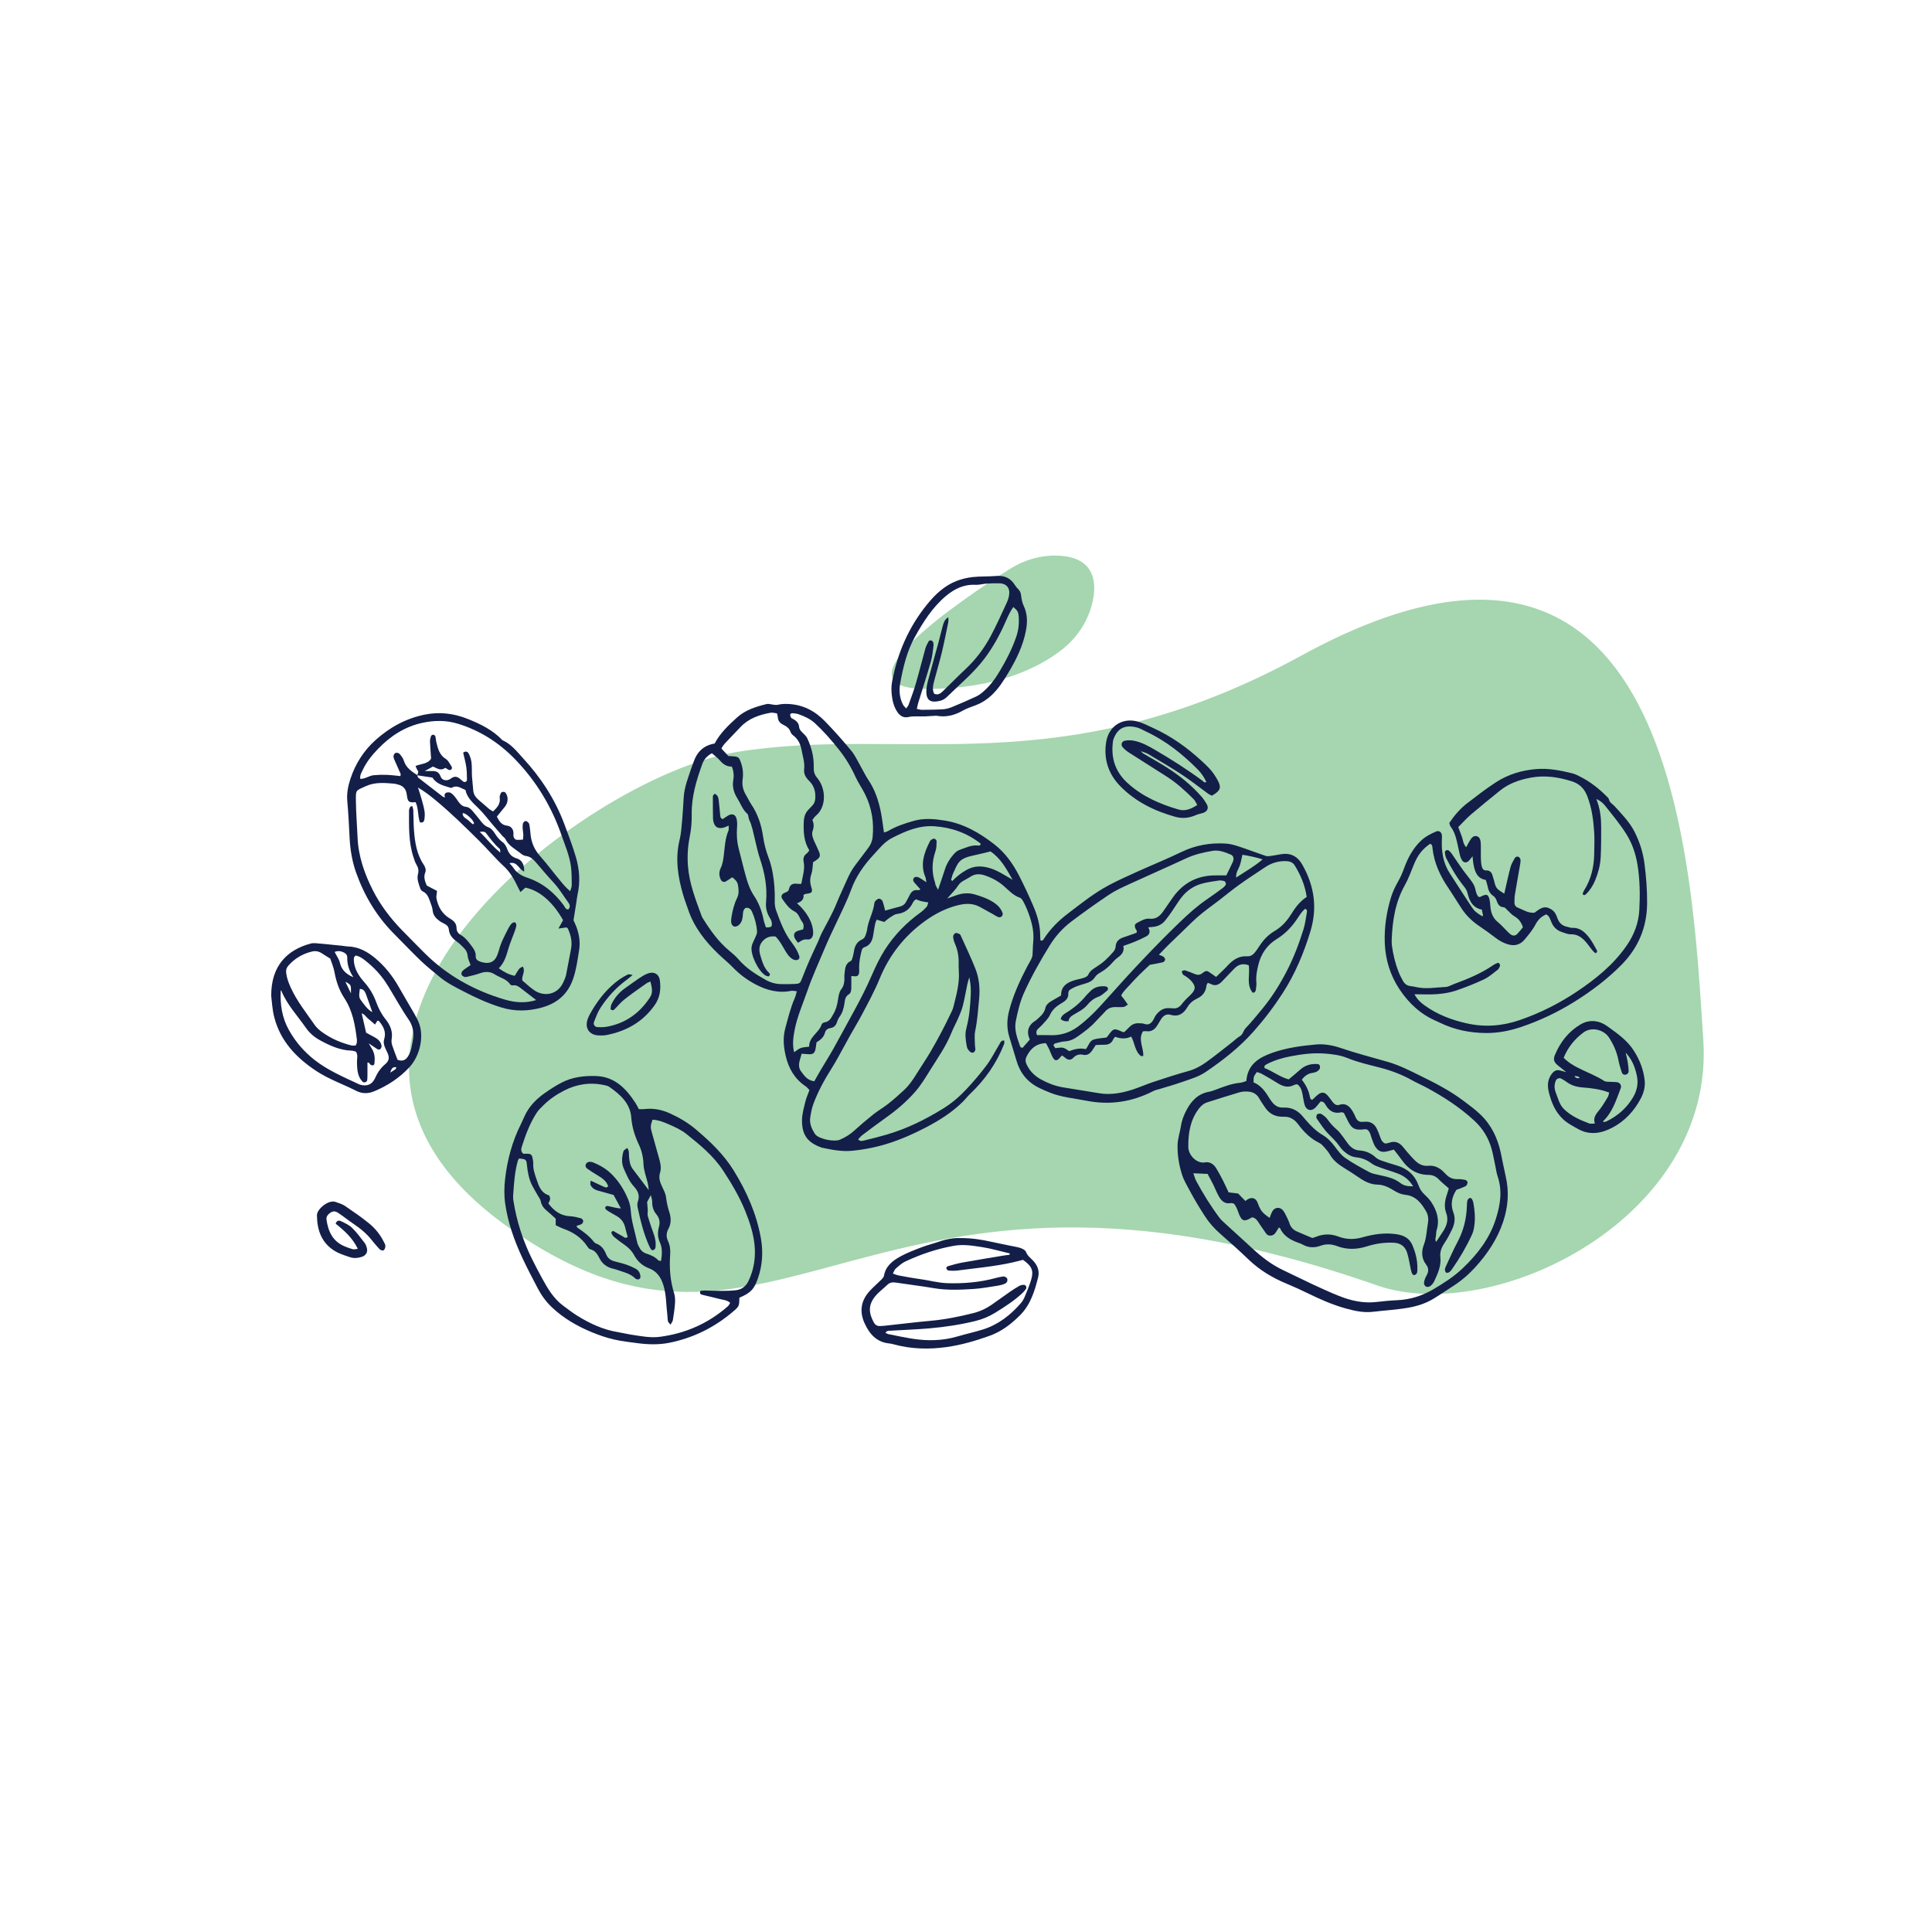 <?xml version="1.0" encoding="UTF-8"?>
<svg id="Laag_1" data-name="Laag 1" xmlns="http://www.w3.org/2000/svg" viewBox="0 0 850.39 850.39">
  <defs>
    <style>
      .cls-1 {
        fill: #131f48;
      }

      .cls-1, .cls-2 {
        stroke-width: 0px;
      }

      .cls-2 {
        fill: #a5d6af;
      }
    </style>
  </defs>
  <path class="cls-2" d="m464.84,244.55c-7.21-.1-14.27,2.03-20.35,5.89-21.19,13.44-79.56,52.8-36.6,52.8,30.89,0,49.35-9.42,59.21-17.03,7.01-5.41,12.07-13.04,13.9-21.7s.62-19.72-16.16-19.95Z"/>
  <path class="cls-2" d="m323.58,331.12c-66.27,11.05-218.39,125.5-99.52,209.31,118.87,83.81,156.53-53.58,381.97,25.32,51.31,17.96,148.84-29.25,143.7-107.93s-12.33-259.31-176.82-169.31c-106.4,58.22-175.6,30.32-249.34,42.6Z"/>
  <g>
    <path class="cls-1" d="m417.05,395.44c1.81-.65,2.92-1.06,4.04-1.44,2.66-.9,5.33-1.1,8.07-.28,3.03.9,5.98,1.94,8.62,3.76,1.63,1.13,2.84,2.58,3.54,4.41.15.4-.05,1.14-.36,1.45-.32.31-1.05.51-1.46.36-.88-.32-1.67-.89-2.51-1.36-1.91-1.06-3.81-2.13-5.74-3.17-2.94-1.59-6.03-1.56-9.2-.82-5.56,1.3-10.53,3.87-15.1,7.2-8.97,6.52-15.57,14.99-19.76,25.21-2.24,5.47-5.04,10.63-7.8,15.82-1.66,3.14-3.52,6.18-5.26,9.29-1.73,3.11-3.4,6.25-5.14,9.36-1,1.79-2.02,3.58-3.12,5.31-3.08,4.87-5.82,9.93-7.84,15.33-.71,1.9-1.07,3.96-1.39,5.97-.41,2.57.57,4.84,1.87,6.99.14.23.32.45.5.65,1.84,1.95,8.29,3.26,10.8,2.13,2.12-.96,4.13-2.09,5.89-3.69,2.84-2.58,5.76-5.07,8.76-7.45,2.14-1.7,4.54-3.06,6.68-4.76,2.36-1.87,4.6-3.88,6.81-5.93,2.22-2.06,3.91-4.56,5.5-7.13,1.94-3.14,4.04-6.2,5.93-9.37,1.82-3.05,3.51-6.18,5.17-9.32,1.29-2.42,2.47-4.88,3.67-7.35.54-1.11,1.14-2.22,1.43-3.4,1.28-5.17,2.76-10.32,2.39-15.75-.08-1.23-.09-2.47-.07-3.7.05-2.92-.46-5.71-1.64-8.39-.43-.98-.74-2.07-.8-3.13-.03-.51.54-1.33,1.03-1.53.48-.19,1.25.16,1.81.43.31.16.51.63.67,1,2.13,4.74,4.4,9.43,6.3,14.26,1.67,4.24,2.08,8.71,1.63,13.31-.46,4.77-.76,9.54-1.75,14.25-.41,1.97-.1,4.09-.08,6.14,0,.68.26,1.38.15,2.03-.08.46-.51,1.07-.91,1.2-.41.13-1.13-.09-1.45-.42-.56-.57-1.15-1.28-1.31-2.02-.36-1.72-.6-3.49-.65-5.25-.03-1.21.22-2.46.53-3.65,1.2-4.67,1.58-9.43,1.79-14.22.11-2.34,0-4.61-.64-7.64-.42,1.49-.7,2.3-.87,3.14-.68,3.21-1.21,6.46-2.03,9.63-.51,1.97-1.39,3.85-2.2,5.73-.87,2.01-1.95,3.93-2.76,5.96-2.35,5.9-6.02,11.05-9.34,16.38-2.09,3.36-4.11,6.75-6.77,9.76-3.84,4.34-8.19,8.02-12.9,11.35-3.46,2.45-6.84,5.01-10.23,7.57-.64.48-1.15,1.14-1.81,1.81.81,1.09,1.85.72,2.66.53,3.33-.8,6.65-1.63,9.94-2.6,8.87-2.6,17.07-6.65,24.9-11.51,3.75-2.33,7.09-5.19,10.08-8.39,3.18-3.39,6.21-6.95,8.99-10.68,2.11-2.84,3.71-6.05,5.55-9.09.47-.77.7-1.84,2.14-1.74,0,.52.15,1.1-.02,1.54-3.3,8.42-8.33,15.65-14.88,21.87-1.18,1.12-2.18,2.44-3.34,3.59-4.72,4.67-10.28,8.16-16.12,11.22-5.22,2.74-10.59,5.13-16.21,6.95-5.37,1.73-10.87,2.86-16.46,3.38-4.38.4-8.74-.41-13.03-1.33-.13-.03-.27-.06-.4-.11-5.94-2.14-8.57-5.34-8.53-12.03.02-2.69.82-5.39,1.45-8.04.41-1.72,1.16-3.35,1.83-5.22-.53-.53-1.02-1.2-1.66-1.63-4.81-3.23-7.48-7.78-8.78-13.36-.95-4.08-1.32-8.07-.2-12.17,1.22-4.49,2.29-9.02,4.17-13.3.37-.85.56-1.79.93-3.01-1.01-.09-1.8-.33-2.51-.19-5.67,1.13-10.83-.27-15.81-2.92-3.66-1.95-6.91-4.37-9.8-7.36-1.99-2.06-4.25-3.87-6.32-5.85-5.91-5.64-10.85-11.95-13.48-19.83-.69-2.08-1.5-4.12-2.11-6.22-2.35-7.97-3.59-16-1.58-24.29.67-2.78.85-5.68,1.11-8.55.31-3.4.48-6.82.7-10.23.29-4.43,1.92-8.51,3.31-12.65.31-.91.67-1.8.98-2.7,1.5-4.52,4.43-7.45,9.32-8.26,2.41-4.57,6.09-8.07,9.85-11.46,3.67-3.31,8.26-4.75,12.94-5.9.26-.07.55-.11.81-.09,1.47.14,3.03.69,4.38.36,1.52-.37,2.95-.39,4.45-.32,6.37.28,11.65,3.03,15.99,7.47,4.11,4.2,8.02,8.62,11.76,13.16,1.72,2.08,2.84,4.66,4.2,7.02,1.09,1.9,2.02,3.9,3.24,5.71,2.9,4.29,4.5,9.07,5.51,14.06.6,2.93.92,5.91,1.4,9.15.59-.21,1.23-.33,1.75-.63,3.58-2.1,7.47-3.4,11.43-4.51,4.45-1.25,8.97-.85,13.45-.14,8.36,1.32,15.41,5.39,21.98,10.51,4.76,3.71,8.15,8.49,10.86,13.76,2.25,4.38,4.34,8.86,6.27,13.38,1.78,4.17,3.05,8.51,3.02,13.12,0,.67.07,1.34.1,1.97,1.06.45,1.35-.38,1.67-.88,2.74-4.17,6.21-7.66,10.14-10.67,5.98-4.57,11.86-9.32,18.55-12.84,3.99-2.1,8.12-3.95,12.23-5.81,6.48-2.93,13.09-5.6,19.49-8.69,6.23-3.01,12.73-4.12,19.53-3.7,1.88.12,3.78.64,5.58,1.23,4.03,1.33,7.99,2.86,12.01,4.21.71.24,1.6.08,2.38-.03,1.49-.2,2.97-.5,4.46-.74,4.18-.67,7.21,1.04,9.24,4.61,5.25,9.25,6.72,18.92,3.59,29.27-2.91,9.63-6.76,18.81-12.21,27.26-3.86,5.98-8.17,11.65-12.91,16.98-6.15,6.92-13.35,12.55-20.96,17.72-3.35,2.28-7.21,3.29-10.94,4.61-3.09,1.09-6.27,1.96-9.4,2.92-.91.28-1.89.45-2.72.88-9.35,4.82-19.17,6.31-29.49,4.27-5.36-1.06-10.87-1.49-16.01-3.55-1.65-.66-3.29-1.35-4.88-2.14-5.07-2.51-8.32-6.54-9.89-11.97-1.03-3.55-2.17-7.06-3.21-10.61-1.11-3.77-1.01-7.52-.02-11.35,1.77-6.82,4.67-13.15,7.9-19.35.57-1.09,1.24-2.13,1.78-3.24.3-.6.56-1.27.61-1.92.16-1.89.11-3.81.31-5.7.53-5.08-.88-9.77-2.72-14.38-.51-1.27-1.11-2.51-1.78-3.7-.32-.57-.8-1.26-1.36-1.44-2.85-.96-4.8-3.13-6.94-5.02-2.51-2.22-5.37-3.75-8.52-4.81-2.18-.74-4.29-.75-6.3.58-.91.6-1.89,1.11-2.85,1.64-1.08.59-1.95,1.25-2.67,2.39-1.13,1.78-2.72,3.26-4.64,5.47Zm-103.69-63.89c-2.39,1.29-3.57,2.86-4.29,4.88-2.56,7.11-4.73,14.27-4.6,21.97.05,3.27-.22,6.6-.86,9.8-.87,4.33-1.14,8.57-.8,13.01.61,7.8,3.43,14.9,6.07,22.09.14.38.37.74.58,1.08,3.29,5.23,6.84,10.24,11.67,14.21,1.37,1.13,2.75,2.3,3.9,3.64,3.36,3.93,7.63,6.63,12.07,9.11,2.06,1.15,4.3,1.79,6.67,1.82,1.78.03,3.56.04,5.34-.03,3.07-.12,3.03-.17,4.11-2.95,1.04-2.68,2.13-5.34,3.29-7.97,1.15-2.63,2.42-5.21,3.61-7.82.57-1.24.98-2.57,1.61-3.77,2.27-4.36,4.74-8.61,6.57-13.2,1.26-3.17,2.79-6.24,4.14-9.38,1.14-2.65,2.42-5.21,4.21-7.5,1.86-2.37,3.6-4.83,5.44-7.22,1.12-1.45,1.82-3.04,2-4.86.65-6.55-.36-12.84-3.26-18.75-1.32-2.7-3.11-5.18-4.34-7.91-1.93-4.28-4.35-8.21-7.25-11.87-3.23-4.09-6.66-8-10.48-11.55-2.05-1.9-4.55-3.04-7.13-3.97-.89-.32-1.88-.42-2.83-.5-.33-.03-.95.29-.97.49-.05.47.09,1.03.34,1.45.19.31.66.46,1.01.66,1.38.77,2.44,1.79,2.57,3.47.08,1.05.71,1.72,1.4,2.42.77.77,1.67,1.52,2.13,2.47,1.91,3.99,3,8.25,2.89,12.67-.04,1.89.19,3.28,1.49,4.81,4.07,4.81,4.11,12.94-.61,16.76-.52.42-.87,1.04-1.49,1.81.68,1.45.78,3.01.17,4.65-.61,1.64.02,3.24.69,4.76.66,1.5,1.43,2.96,2.04,4.48.76,1.91.53,2.54-1.18,3.8-.54.39-1.13.72-1.39.88-.26,1.97-.21,3.66-.74,5.16-.67,1.92-.72,3.65-.11,5.59.8,2.53.4,2.91-2.42,3.21-.25.03-.49.21-.94.42.26,1.97-.98,3.09-2.89,3.69,4.06,3.56,6.9,8.1,7.13,12.7.1,2-.78,3.5-2.63,3.25-1.68-.22-2.74.67-4.04,1.47-.61-.88-1.22-1.47-1.5-2.2-.62-1.57-.07-2.57,1.6-3.12.74-.25,1.52-.4,2.13-.56.42-1.4.29-2.45-.43-3.38-1.15-1.49-1.42-3.58-3.35-4.55-2.41-1.22-3.91-3.39-5.39-5.54-.62-.89-.35-1.86.61-2.44.89-.53,2.1-.5,2.38-1.94.4-2,1.84-2.54,3.73-2.23.5.08,1.03.01,1.67.01.58-3.37,1.69-6.49,1.02-9.84-.29-1.47.15-2.68,1.42-3.58.41-.29.66-.79,1.09-1.32-2.42-3.85-2.6-8.05-2.46-12.34.07-2.15.56-4.04,2.1-5.6.58-.58,1.14-1.19,1.7-1.78.78-.83,1.17-1.81,1.26-2.95.25-3.02-.44-5.74-2.66-7.89-1.47-1.42-2.46-3.08-2.23-5.08.36-2.97-.6-5.7-1.12-8.51-.46-2.46-1.43-4.71-3.52-6.32-.53-.4-1.09-.95-1.29-1.55-.57-1.75-1.87-2.6-3.39-3.34-1.3-.64-2.16-1.64-2.25-3.19-.03-.53-.22-1.04-.38-1.74-.97-.11-1.94-.44-2.82-.28-4.91.89-9.54,2.45-13.13,6.18-1.9,1.97-3.78,3.96-5.66,5.95-1.03,1.08-2.13,2.1-2.83,3.63,1.04,1.12,2.05,2.21,3.04,3.28.65.04,1.2.07,1.74.11,2.7.17,2.94.39,3.81,2.83.85,2.38,1.08,4.83.74,7.28-.36,2.58.19,4.87,1.53,7.06.78,1.28,1.39,2.68,2.22,3.92,2.9,4.29,4.49,9.06,5.23,14.14.45,3.13,1.2,6.16,2.33,9.12.82,2.16,1.44,4.43,1.86,6.71.78,4.18,1.06,8.41.96,12.67-.03,1.34.12,2.77.57,4.02,1.83,5.01,3.65,10.04,6.98,14.33.75.97,1.42,2.02,2.03,3.09.47.82.83,1.72,1.17,2.61.28.71.1,1.49-.55,1.78-.53.23-1.35.21-1.89-.04-1.67-.78-2.7-2.25-3.63-3.81-1.32-2.21-2.48-4.54-4.31-6.36-2.48-.32-4.42.43-5.92,2.29-1.54,1.92-1.39,4.01-.73,6.23.83,2.77,1.63,5.51,3.87,7.56.42.39.41.98-.32,1.49-.39-.12-.95-.19-1.39-.46-3.06-1.82-6.54-8.94-6.08-12.42.07-.54.2-1.09.4-1.59.42-1.01.95-1.97,1.36-2.99.3-.74.71-1.55.65-2.3-.2-3.02-.98-5.94-2.21-8.71-.52-1.17-1.43-2.03-2.92-1.66-1.24,1.02-1.03,2.46-1.19,3.8-.18,1.55-.69,2.98-1.98,3.91-.49.36-1.35.6-1.88.41-.52-.18-1.06-.93-1.16-1.5-.15-.92-.03-1.91.12-2.85.48-2.84,1.18-5.62,2.46-8.23.89-1.81.68-3.77.36-5.65-.26-1.52-1.35-2.57-2.55-3.41-1.07.71-1.95,1.36-2.9,1.89-.72.4-1.71-.03-2.08-.79-.83-1.7-.89-3.44-.07-5.15.91-1.89,1.15-3.91,1.4-5.96.43-3.52.55-7.11,1.99-10.45.24-.55.09-1.27.13-2.29-.97.4-1.55.71-2.16.87-2.53.68-4.01-.2-4.56-2.66-.09-.4-.18-.81-.18-1.22-.05-3.28-.1-6.57-.07-9.85,0-.4.52-.8.78-1.18,1.41.62,1.64,1.73,1.78,2.81.28,2.17.42,4.36.65,6.54.07.66.04,1.39,1.08,1.84.65-.42,1.42-.92,2.19-1.43,1.89-1.26,3.52-.74,4,1.45.26,1.18.25,2.45.16,3.67-.24,3.17-.04,6.29.76,9.37,1.07,4.11,2.03,8.24,3.18,12.32.81,2.9,1.8,5.75,3.5,8.29,2.16,3.23,3.49,6.79,4.25,10.6.24,1.18.69,2.32,1.02,3.39,2.38,0,2.67-.24,2.62-1.72-.03-1.01-.47-1.8-.98-2.63-1.24-2.04-1.8-4.33-1.58-6.7.61-6.54-.54-12.79-2.61-18.96-1-2.97-1.63-6.07-2.38-9.12-.69-2.79-1.15-5.63-2.43-8.25-.4-.82-.24-2.09-.82-2.61-2.14-1.89-2.99-4.58-4.42-6.87-1.44-2.29-2.29-4.96-1.78-7.84.36-2.03.24-4.05-.64-6.09-2.33.04-3.9-1.12-5.31-2.77-.95-1.12-2.19-1.99-3.45-3.11Zm147.02,127.61c-4.34.13-6.89,2.47-8.6,6.04-.51,1.07-.48,2.04.02,3.14,1.36,3,3.53,5.2,6.36,6.76,3.02,1.66,6.22,2.9,9.62,3.49,5.26.91,10.55,1.65,15.81,2.57,5.15.9,10.1,0,14.95-1.58,3.12-1.02,6.13-2.37,9.25-3.4,5.07-1.67,10.15-3.34,15.29-4.75,2.85-.79,5.37-2.15,7.69-3.8,4.02-2.86,7.83-5.99,11.73-9.02,1.07-.83,2.05-1.82,3.21-2.49,1.43-.82,1.51-2.46,2.56-3.55,2.56-2.66,4.87-5.56,7.24-8.4,4.22-5.08,7.71-10.66,10.75-16.49,3.1-5.96,5.5-12.24,7.49-18.66.72-2.33,1.03-4.8,1.44-7.22.1-.57.33-1.39-.71-1.78-1.49,1.18-2.45,2.83-3.51,4.4-2.39,3.56-5.22,6.58-8.96,8.87-4.2,2.58-6.92,6.41-8.13,11.34-.62,2.56-1.13,5.05-.88,7.69.1,1.07-.05,2.19-.22,3.26-.1.61-.26,1.36-1.39,1.38-2.96-3.61-1.08-8.06-1.75-12.1-2.54-.95-4.61-.35-6.38,1.5-1.8,1.88-3.6,3.76-5.39,5.64-1.47,1.55-3.11,2.2-5.13,1-.32-.19-.74-.23-1.17-.35-.21.43-.5.77-.53,1.14-.26,2.71-1.63,4.57-4.09,5.71-1.78.83-3.27,2.09-4.27,3.76-1.73,2.91-3.92,4.43-7.47,3.41-1.78-.51-3.2.38-4.16,1.93-.58.93-1.11,1.89-1.7,2.81-1.11,1.74-2.58,2.8-4.79,2.47-.5-.07-1.04.05-1.5.09-2.24,3.72.4,7.27.15,10.79-.51.03-.86.17-1.01.05-2.77-2.15-2.69-5.81-4.31-8.58q-3.09,1.61-7.07.1c-.29.41-.68.81-.89,1.29-.8,1.76-2.23,2.26-4.02,2.23-1.21-.02-2.43.09-3.62.14-.61.94-1.11,1.75-1.66,2.52-.94,1.32-2.17,2.13-3.86,1.76-1.78-.4-3.17.07-4.44,1.4-.98,1.03-2.2.96-3.32.04-.5-.41-1.02-.79-1.49-1.14-.31.25-.44.32-.52.43-1.78,2.3-2.78,2.24-3.97-.26-.47-.99-.81-2.04-1.28-3.03-.4-.85-.89-1.66-1.37-2.55Zm114.79-64.33c-.78-5.29-2.72-9.76-5.32-13.97-.86-1.39-2.36-1.81-3.93-1.84-3.24-.06-6.23.81-8.92,2.61-3.98,2.66-8.02,5.25-11.9,8.06-3.66,2.64-7.09,5.59-10.73,8.26-3.53,2.59-7,5.23-10.11,8.33-3.2,3.19-6.51,6.26-9.74,9.42-1.45,1.41-2.82,2.9-4.43,4.56.91.37,1.58.5,2.06.88.37.29.74.91.69,1.32-.05.41-.58,1-1,1.1-1.99.47-4.02.79-5.73,1.11-1.7,1.62-3.22,2.99-4.67,4.44-1.45,1.45-2.85,2.96-4.23,4.48-1.35,1.49-2.9,2.83-3.71,4.62.6.75,1.04,1.27,1.44,1.82.47.63.9,1.29,1.5,2.16-.78.45-1.3.97-1.87,1.04-1.22.14-2.46.03-3.69.04-1.71,0-3.18.53-4.36,1.87-1.36,1.54-2.88,2.94-4.24,4.47-2.21,2.48-4.87,4.41-7.53,6.33-1.76,1.28-3.67,2.33-6,2.43-1.48.07-2.94.57-4.4.92-.21.05-.36.37-.71.75.3.47.64.99.85,1.31,1.37-.09,2.49-.4,3.48-.16,1,.24,1.87,1.02,2.69,1.5q3.98-1.68,7.26-.9c1.22-1.38,1.57-3.68,3.57-4.26,1.78-.52,3.7-.59,5.51-.85.23-.25.44-.43.6-.65,2.53-3.52,2.7-3.57,6.62-1.76.11.05.27,0,.69-.04.61-.6,1.41-1.32,2.14-2.11,1.21-1.29,2.67-1.85,4.42-1.72.68.05,1.42-.01,2.03.22,2.17.82,3.37-.27,4.3-2.01.32-.6.58-1.26.99-1.79,1.48-1.94,3.3-3.28,5.91-3.06.41.03.83-.02,1.23.04,1.8.26,3.12-.33,4.24-1.83,1.06-1.41,2.36-2.66,3.65-3.88,2.57-2.44,2.69-3.94.34-6.53-.55-.6-1.22-1.09-1.88-1.58-.54-.41-1.24-.66-1.68-1.15-.3-.33-.28-.95-.4-1.44.49-.1,1.05-.4,1.47-.27,1.43.45,2.82,1.04,4.22,1.6,1.22.49,2.22.52,3.4-.41,1.6-1.27,2.03-1.11,3.6.02.74.53,1.49,1.04,2.39,1.68,1.81-1.78,3.54-3.33,5.1-5.03,2.33-2.53,4.95-4.3,8.57-4.06,1.5.1,2.62-.67,3.5-1.81.58-.76,1.14-1.54,1.66-2.35,1.79-2.81,3.95-5.22,6.86-6.93,3.01-1.76,5.31-4.22,7.18-7.18,1.82-2.88,3.74-5.74,7-7.85Zm-35.41-9.52c1.01-2.07,2.02-4,2.89-5.98.62-1.41.26-2.69-.93-3.18-2.53-1.05-5.12-2.11-7.94-1.65-4.05.66-8.02,1.6-11.8,3.36-8.31,3.86-16.7,7.52-25.02,11.35-2.97,1.37-6,2.73-8.71,4.54-5.68,3.8-11.26,7.78-16.71,11.9-3.84,2.9-7.05,6.51-9.57,10.62-4.15,6.76-8.07,13.65-11.32,20.91-1.75,3.91-2.66,8.05-3.52,12.19-.75,3.6.43,7.05,1.62,10.42.21.6.26,1.37,1.36,1.41.99-1.13,2.05-2.34,3.18-3.63-1.68-3.68-.63-6.45,2.68-8.45.23-.14.41-.36.61-.54,1.53-1.36,3.06-2.65,3.54-4.87.32-1.51,1.6-2.5,2.96-3.26,1.3-.74,2.59-1.5,3.98-2.3-.1-3.9,2.43-5.59,5.64-6.61,1.43-.45,2.94-.66,4.36-1.14.72-.24,1.65-.71,1.92-1.32.84-1.93,2.52-2.8,4.12-3.85,1.13-.74,2.25-1.55,3.25-2.46,1.31-1.2,2.55-2.47,3.7-3.82.5-.58.94-1.4.98-2.13.11-2.47,1.52-3.64,3.69-4.32,1.93-.6,3.82-1.33,5.52-1.93.44-.95-.2-1.25-.39-1.72-.6-1.4-.45-2.13.75-2.71,1.71-.83,3.4-1.99,5.39-1.77,2.9.32,4.62-1.24,6.1-3.36,1.41-2.02,2.78-4.07,4.21-6.07,4.64-6.48,10.95-9.7,18.94-9.63,1.49.01,2.98,0,4.54,0Zm-131.99,3.01c-.25-1.25-.26-1.81-.47-2.29-2.36-5.63-.51-10.71,2-15.7.12-.24.29-.51.51-.63.45-.25,1.01-.65,1.42-.56.43.1,1.05.72,1.04,1.1-.04,1.48-.04,3.04-.51,4.41-1.63,4.7-1.71,9.35-.13,14.05.09.26.03.56.14.8.24.54.54,1.04,1.13,2.14,1.17-3.46,2.15-6.28,3.06-9.11.77-2.39,2.03-4.49,3.67-6.35.71-.8,1.57-1.68,2.53-2.01,2.69-.93,5.3-2.31,8.31-2.01.47.05,1.12.1,1.18-.82-5.92-4.68-12.75-7.12-20.28-7.65-6.83-.49-12.84,2.12-18.74,5.15-3.39,1.74-5.64,4.72-8.15,7.41-4.23,4.55-7.76,9.55-9.87,15.46-.32.9-.68,1.79-1.05,2.68-3.29,7.81-7.31,15.27-10.58,23.1-2.58,6.18-5.4,12.25-7.59,18.6-2,5.8-4.53,11.41-5.67,17.49-.58,3.08-1,6.11-.18,9.56,1.16-.76,1.96-1.51,2.91-1.84,1.12-.39,2.37-.41,3.7-.61-.07-4.41,4.38-6.11,5.5-9.77.13-.41.81-.87,1.29-.93,2.27-.3,2.92-2.03,3.92-3.73,1.15-1.97,1.65-3.99,1.98-6.17.24-1.59.49-3.42,1.42-4.6,1.04-1.32,1.29-2.62,1.41-4.1.06-.82-.06-1.65.03-2.46.28-2.27.15-4.73,2.8-5.95.38-.17.58-.88.73-1.39.27-.92.49-1.85.63-2.8.35-2.29,1.24-4.22,3.47-5.22,1.14-.51,1.56-1.45,1.86-2.54.14-.53.38-1.04.44-1.58.42-4.11,2.74-7.7,3.21-11.79.04-.39.21-.86.48-1.11.47-.43,1.08-1,1.62-.99.53,0,1.31.57,1.51,1.08.53,1.39.81,2.87,1.15,4.17,2.15-.59,4.21-1.2,6.28-1.71,1.27-.31,2.27-.9,2.89-2.08.51-.97,1.1-1.9,1.56-2.89.78-1.66,1.88-2.67,3.85-2.3.21.04.47-.17.96-.37-.84-.94-1.63-1.83-2.42-2.71-.57-.63-1.07-1.29-.57-2.18.41-.72,1.43-.81,2.58-.19.83.45,1.6,1.01,3.03,1.93Zm48.7,67.3c1.95,0,3.58-.07,5.2.01,4.67.25,8.85-.85,12.7-3.68,4.9-3.6,9.01-8.03,12.98-12.49,10.28-11.56,20.83-22.84,31.96-33.57,3.74-3.6,7.6-7.09,11.92-10.03,2.37-1.61,4.68-3.32,7-5.01.43-.32.8-.74,1.14-1.17.51-.64.05-1.79-.77-1.94-.67-.12-1.38-.28-2.03-.18-2.42.37-4.87.69-7.24,1.3-3.97,1.03-7.19,3.31-9.64,6.59-1.39,1.86-2.57,3.87-3.9,5.78-.93,1.35-1.9,2.67-2.93,3.95-1.25,1.56-2.91,2.46-4.89,2.75-.76.11-1.54.16-2.56.26,1.07,1.88.63,3.19-.96,4.01-1.69.88-3.43,1.67-5.19,2.4-1.5.63-3.05,1.12-4.81,1.76.57,2.54-.81,3.96-2.58,5.21-.77.54-1.45,1.26-2.08,1.97-1.55,1.76-3.25,3.29-5.33,4.44-.94.52-1.94,1.21-2.49,2.09-1.04,1.67-2.54,2.32-4.3,2.85-2.47.75-5.01,1.41-7.12,3.05-.12.42-.35.82-.33,1.19.14,1.89-.83,3.09-2.34,4.01-.47.28-.94.57-1.4.86-1.88,1.19-3.38,2.61-4.35,4.74-.71,1.56-2.1,2.83-3.25,4.17-.62.72-1.41,1.29-2.06,1.99-.71.77-.86,1.67-.35,2.68Zm-103.63,8.21c-.69,2.89-2.08,5.24-.2,7.81,1.45,1.99,2.85,3.94,5.78,4.29.98-1.72,1.89-3.38,2.86-5.01,1.81-3.06,3.72-6.06,5.45-9.15,3.14-5.6,6.17-11.26,9.26-16.89,2.82-5.15,5.48-10.38,7.82-15.78,1.63-3.75,3.41-7.48,5.59-10.93,4.14-6.52,9.48-11.98,15.76-16.52.99-.71,1.9-1.57,2.71-2.49.39-.44.45-1.17.72-1.95-1.2-.21-2.13-.31-3.02-.54-.88-.23-1.73-.58-2.44-.82-.34.26-.47.33-.56.43-.26.32-.57.62-.74.98-1.38,2.98-3.63,4.63-6.96,5.02-1.13.13-2.2.97-3.22,1.62-.9.57-1.68,1.31-2.43,1.91-1.23-.37-2.22-.67-3.34-1.01-.28.73-.55,1.2-.65,1.71-.31,1.61-.59,3.22-.83,4.84-.38,2.58-1.27,4.77-4.05,5.62-.24.07-.41.34-.87.73-.73,2.5-1.31,5.28-1.32,8.18,0,.82.09,1.65-.03,2.45-.14.89-.72,1.45-1.71,1.4-.5-.02-1.01-.07-1.7-.13,0,1.86.03,3.5-.01,5.13-.03,1.1-.09,2.33-1.12,2.95-1.54.93-1.67,2.45-1.88,3.91-.32,2.2-.89,4.26-2.25,6.08-.48.64-.78,1.44-1.04,2.21-.47,1.42-1.31,2.4-2.84,2.62-1.21.17-2.14.8-2.42,1.93-.54,2.17-2.14,3.36-3.77,4.37-.17,1.16-.24,2.12-.45,3.05-.39,1.73-1.14,2.26-2.89,2.18-.93-.04-1.86-.12-3.22-.22Zm92.87-76.58c-2.88-5.1-5.31-9.5-9.73-12.49-2.43.58-4.8,1.22-7.2,1.71-6.95,1.43-7.05,3.26-9.29,8.03-.23.49-.42,1.02-.49,1.56-.07.53-.81,1.16.18,1.71,1.9-1.98,4-3.64,6.44-4.96,3.1-1.68,6.12-1.75,9.48-.87,3.66.97,6.68,3.03,10.62,5.31Zm98.38-.98c4.08-2.69,7.96-4.82,11.67-8.01-3.21-1-6.06-1.56-8.9-2.03-.4,1.69-.64,3.29-1.17,4.79-.53,1.51-1.68,2.79-1.61,5.25Z"/>
    <path class="cls-1" d="m548.59,475.84c.51-7.3,5.49-10.3,11.24-12.37,6.22-2.24,12.78-3.12,19.32-3.72,3.68-.34,7.43.33,10.94,1.53,6.86,2.34,13.88,4.13,20.84,6.14,5.03,1.46,9.65,3.84,14.32,6.13,6.53,3.19,12.97,6.53,18.8,10.9,2.62,1.97,5.3,3.92,7.65,6.19,4.77,4.6,7.51,10.37,8.89,16.81.75,3.48,1.38,6.98,2.18,10.45,1.55,6.73,1.03,13.31-1.13,19.82-2.55,7.68-6.97,14.24-12.36,20.15-2.85,3.13-6.05,5.88-9.67,8.2-2.87,1.84-5.67,3.78-8.6,5.56-3.49,2.12-7.27,3.3-11.14,3.98-5.11.9-10.33,1.17-15.5,1.79-4.19.5-8.19-.4-12.16-1.5-5.82-1.61-11.31-4.09-16.73-6.72-3.07-1.49-6.17-2.91-9.33-4.22-6.08-2.52-11.7-5.9-16.52-10.51-4.05-3.88-8.22-7.64-12.45-11.32-2.71-2.36-5.04-5-6.97-8.02-2.28-3.56-4.48-7.16-6.47-10.91-1.27-2.4-2.7-4.71-3.51-7.32-1.31-4.21-2.02-8.57-1.91-12.94.07-2.83,1.09-5.63,1.52-8.47.37-2.49,1.3-4.75,2.45-6.93,2.14-4.03,5.07-7.11,9.83-7.98,1.2-.22,2.36-.69,3.51-1.12,3.34-1.25,6.66-2.52,10.26-2.84.8-.07,1.57-.43,2.68-.76Zm28.98,69.1c.76-.24,1.16-.33,1.54-.49,3.32-1.39,6.67-1.44,10.02-.16,3.46,1.32,6.95,1.36,10.47.36,4.91-1.4,9.85-2.15,14.99-1.41,3.24.47,5.78,1.73,7.08,4.81,1.4,3.3,2.29,6.75,2.2,10.37-.03,1.06.17,2.28-1.18,2.78-.74.27-1.28-.48-1.67-2.3-.51-2.41-.89-4.85-1.57-7.21-.84-2.92-2.79-4.54-5.98-4.69-4.03-.19-7.95.38-11.74,1.58-4.47,1.42-8.84,1.57-13.25-.11-2.39-.91-4.79-1.02-7.23-.14-2.71.98-5.36.92-7.92-.55-.59-.34-1.26-.54-1.9-.77-3.42-1.25-6.47-2.95-8.04-6.48-.04-.08-.22-.1-.51-.21-.55.86-1.04,1.8-1.69,2.62-.79.99-2.86,1.51-3.92-.02-.93-1.34-1.88-2.67-2.78-4.03-.82-1.25-1.51-2.63-3.08-3.02-.21.01-.37-.02-.48.04-3.17,1.96-4.29,1.66-5.56-1.49-.65-1.63-1.08-3.38-2.31-4.66-.52-.09-.95-.27-1.32-.2-2.64.52-4.15-1.01-5.28-3.01-.94-1.66-1.61-3.47-2.46-5.18-.78-1.57-1.64-3.11-2.47-4.66-2.14-.1-4.02-.19-6.26-.29.47,1.3.7,2.37,1.2,3.29,3.05,5.67,6.43,11.14,10.29,16.3.65.87,1.48,1.61,2.28,2.34,4.14,3.79,8.31,7.55,12.43,11.35,4.05,3.74,8.37,7.05,13.4,9.41,4.46,2.09,8.85,4.32,13.31,6.39,3.72,1.73,7.46,3.44,11.27,4.95,5.14,2.04,10.44,3.26,16.05,2.67,3.13-.33,6.27-.7,9.41-.82,5.75-.23,11.03-1.9,15.95-4.79,4.6-2.7,9.08-5.57,12.98-9.28,6.43-6.12,11.76-12.97,14.52-21.55,2-6.23,3.02-12.49.83-18.92-.44-1.29-.62-2.66-.9-4-.57-2.67-1.02-5.38-1.74-8.02-1.33-4.86-3.88-9-7.6-12.45-6.38-5.9-13.6-10.58-21.23-14.67-2.05-1.1-4.21-2.01-6.23-3.15-4.44-2.51-9.14-4.25-14.08-5.54-4.76-1.25-9.59-2.29-14.18-4.17-3.32-1.36-6.85-1.8-10.44-2.05-4.98-.34-9.87.31-14.7,1.23-3.61.69-7.2,1.73-10.5,3.48-.57.3-1.27.58-.99,1.69,3.55,1.35,6.68,3.9,10.64,5,1.8-1.52,3.5-2.9,5.13-4.35,2.18-1.95,4.75-2.61,7.58-2.41.34.02.85.33.94.62.15.47.2,1.14-.04,1.52-.69,1.1-1.8,1.57-3.1,1.74-1.97.27-3.48,1.31-4.76,3.01,1.82,2.27,3.02,4.69,3.55,7.42.11.57.23,1.4,1.11,1.41.94-.86,1.78-1.77,2.76-2.48,1.33-.95,2.55-.85,3.7.33.94.98,1.68,2.15,2.53,3.22.73.91,1.64,1.56,2.85,1.17,3.03-.99,4.64.77,5.99,3.01.49.82.87,1.71,1.26,2.58.63,1.44,1.69,2.08,3.27,1.88.41-.05.82-.04,1.23-.05,2.15-.03,3.69,1.01,4.64,2.84.69,1.33,1.2,2.75,1.71,4.17.38,1.07.85,2.01,2.13,2.61.5-.1,1.19-.14,1.82-.37,2.4-.9,4.28-.13,5.87,1.69.63.72,1.19,1.5,1.82,2.22,1.27,1.42,2.48,2.92,3.89,4.2,1.54,1.4,3.29,2.27,5.58,2.04,2.58-.26,4.82.81,6.66,2.64.39.39.78.77,1.16,1.17,1.4,1.48,3.09,2.16,5.15,2.08,1.08-.04,2.19.08,3.24.31.43.09,1.06.69,1.05,1.04-.01.58-.32,1.43-.77,1.67-1.3.69-2.74,1.14-4.15,1.69-1.99,3.09-2.68,6.4-1.37,9.81,1.09,2.83.55,5.37-.68,7.89-.9,1.84-1.84,3.68-2.99,5.37-1.36,2-2.3,4.06-2.02,6.51.46,3.88-1.13,7.24-2.67,10.6-.38.84-1.05,1.62-1.78,2.18-.45.35-1.39.48-1.87.23-.47-.23-.96-1.1-.89-1.62.13-1.05.48-2.14,1.02-3.05,1.03-1.72,1.21-3.37-.03-4.97-2.18-2.81-2.16-5.86-.99-8.95,1.14-3,1.15-6.17,1.73-9.25.33-1.78.16-3.61-.74-5.2-2.08-3.65-4.54-6.89-9.19-7.37-1.8-.19-3.36-.87-4.92-1.83-2.2-1.35-4.52-2.61-7.25-2.65-2.98-.05-5.55-1.27-7.96-2.93-2.14-1.47-4.33-2.88-6.54-4.24-2.6-1.59-4.99-3.35-6.55-6.08-.61-1.06-1.41-2.03-2.23-2.95-.72-.8-1.48-1.7-2.41-2.16-3.8-1.86-6.73-4.72-9.18-8.04-1.69-2.28-3.66-3.62-6.53-3.48-.41.02-.82-.01-1.23-.04-2.94-.18-5.22-1.52-6.86-3.94-.92-1.36-1.88-2.71-2.68-4.14-1.13-2-2.91-2.87-5.07-2.97-1.21-.06-2.49,0-3.64.35-4.72,1.39-9.41,2.9-14.1,4.38-1.63.51-2.82,1.58-3.84,2.94-3.74,4.98-4.59,10.77-4.54,16.72.03,3.72,3.81,7.41,7.28,6.79,2.1-.38,3.77.66,4.87,2.38,1.17,1.84,2.18,3.79,3.18,5.73.87,1.69,1.63,3.43,2.4,5.08,1.62.19,2.97.35,4.19.5,1.14,1.17,2.17,2.23,3.22,3.3.5-.36.79-.64,1.14-.82,1.63-.83,3.05-.53,3.88.86.35.58.54,1.25.8,1.88,1.09,2.58,1.68,3.26,4.81,5.54.43-1.02.73-2.06,1.26-2.97,1.01-1.74,3.18-1.96,4.53-.5.45.49.81,1.1,1.11,1.71.66,1.35,1.4,2.69,1.86,4.12.55,1.71,1.63,2.85,3.19,3.55,2.24,1.01,4.52,1.92,6.88,2.92Zm35.95-38.93c-1.04.27-1.82.48-2.59.69-2.62.7-4.18.21-5.61-2.02-.65-1.01-1.01-2.22-1.46-3.35-.59-1.49-.66-3.26-2.2-4.19-.34-.04-.62-.12-.88-.09-4.46.57-5.85-.18-7.73-4.15-.52-1.09-1.09-2.16-1.53-3.05-.57-.15-.86-.32-1.09-.27-3.13.77-5.29-.46-6.88-3.13-.45-.76-.93-1.74-2.33-1.58-.61.74-1.25,1.62-1.98,2.42-1.87,2.06-4.2,1.62-5-1.01-.44-1.43-.59-2.95-.88-4.43-.34-1.75-.76-3.47-2.38-4.6-.46.09-.9.08-1.23.26-2.62,1.41-4.98.77-7.34-.72-2.31-1.47-4.69-2.82-7.08-4.16-.67-.37-1.46-.53-2.12-.76-1.44,2.01-1.45,2.01-1.45,4.56,2.95,1.17,4.91,3.59,6.56,6.32.42.7.89,1.38,1.38,2.04,1.28,1.74,2.81,2.84,5.16,2.72,3.69-.2,6.62,1.38,8.87,4.28.34.43.72.83,1.07,1.24,2.16,2.49,4.43,4.82,7.32,6.52,2.13,1.25,3.84,3.02,5.35,5.04,1.38,1.85,2.82,3.82,4.67,5.11,3.35,2.34,7,4.28,10.6,6.24,1.16.63,2.57.87,3.89,1.17,3.47.77,6.94,1.38,9.89,3.7,1.41,1.11,3.31,1.4,5.48,1.35-1.69-2.79-3.84-4.45-6.42-5.48-2.54-1.01-5.19-1.73-7.76-2.67-1.4-.51-2.9-1.01-4.07-1.89-2.04-1.55-4.29-2.45-6.77-2.71-2.17-.22-3.88-1.3-5.43-2.66-.82-.72-1.52-1.59-2.15-2.48-1.35-1.91-3.02-3.5-4.66-5.15-2-2.02-3.57-4.47-5.2-6.82-.28-.4-.14-1.46.21-1.8.36-.35,1.38-.45,1.82-.18,1.02.63,2.07,1.4,2.74,2.37,1.19,1.71,2.53,3.19,4.12,4.53,1.13.95,1.99,2.25,2.91,3.44.76.97,1.39,2.04,2.17,2.99,1.25,1.52,2.72,2.6,4.84,2.73,2.66.16,5.03,1.14,7.06,2.97.69.62,1.58,1.12,2.46,1.43,2.31.82,4.65,1.55,7,2.23,4.68,1.35,7.93,4.3,9.55,8.84.58,1.64,1.45,2.87,2.67,4.01,1.09,1.02,2.17,2.12,2.97,3.36,2.37,3.68,3.66,7.61,2.35,12.05-.23.78-.31,1.62-.33,2.44-.02.86-.61,1.73.04,2.93,1.19-1.81,2.26-3.37,3.27-4.97,1.51-2.42,2.22-4.94,1.16-7.79-1-2.69-.59-5.39.31-8.05.3-.88.55-1.78.85-2.75-1.53-1.36-3.04-2.54-4.36-3.91-1.32-1.37-2.73-2.03-4.69-2.04-5.04-.04-8.81-2.51-11.66-6.57-1.09-1.55-2.3-3.01-3.48-4.55Z"/>
    <path class="cls-1" d="m252.44,405.12c.3.66.81,1.63,1.19,2.65,1.27,3.37,1.85,6.77,1.27,10.44-.67,4.19-1.2,8.36-2.56,12.42-2.35,7-7.18,11.09-14.18,12.94-5.82,1.54-11.54,1.68-17.4-.1-5.94-1.8-11.49-4.36-16.95-7.21-3.52-1.84-7.09-3.61-10.17-6.16-2.84-2.35-5.75-4.65-8.41-7.19-4.04-3.87-7.88-7.95-11.83-11.92-7.67-7.71-13.09-16.83-16.69-27.01-1.68-4.76-2.53-9.77-2.81-14.85-.3-5.46-.52-10.93-1.03-16.38-.33-3.52.34-6.85,1.42-10.08,2.21-6.6,5.85-12.32,11.08-16.99,6.25-5.58,13.33-9.47,21.62-11.14,6.53-1.32,12.81-.53,18.91,1.91,5.6,2.24,11,4.87,15.24,9.35,3.9,1.71,6.43,5.05,9.17,8.04,7.76,8.44,13.95,17.91,18.01,28.68,1.83,4.86,3.68,9.73,5.15,14.71,1.61,5.43,2.01,11.02.72,16.63-.24,1.06-.32,2.16-.49,3.25-.4,2.56-.82,5.12-1.28,8Zm-56.42-54.09c.12.33.25.66.08.21.3.38.09.11-.13-.16-.44-.82-.46-1.69.4-2.13.52-.26,1.38-.26,1.91-.01.7.34,1.29.98,1.82,1.6.62.72,1.11,1.56,1.68,2.33.82,1.13,1.74,2.09,3.26,2.25,1.3.14,2.23.96,3.03,1.94,1.04,1.27,2.14,2.49,3.13,3.8,1,1.32,1.96,2.61,3.62,3.21,1.34.48,2.21,1.55,2.96,2.73.95,1.5,1.98,2.87,3.51,3.94.92.64,1.56,1.9,1.98,3.01.79,2.05,1.93,3.44,4.19,4.09,2.32.66,3.39,2.85,3.26,5.78-2.34-.9-3.06-4.66-6.48-3.65.6.67,1.22,1.23,1.66,1.91,1.47,2.3,3.56,3.56,6.13,4.42,6.71,2.24,11.95,6.51,16.11,12.19.51.7.75,1.83,1.99,1.83.95-.97.78-2.02.09-2.96-2.17-2.97-4.03-6.17-6.56-8.89-2.7-2.9-5.24-5.95-7.83-8.96-1.19-1.38-2.45-2.51-4.4-2.75-.76-.09-1.55-.56-2.16-1.06-2.41-1.97-5.39-3.34-6.81-6.4-.22-.47-.78-.76-1.14-1.17-1.45-1.64-2.89-3.29-4.31-4.95-2.14-2.49-4.09-5.17-6.43-7.44-2.47-2.4-5.03-4.63-5.7-8.03-2.09-.8-3.76-2.31-5.96-.99-.35.21-1.05-.11-1.57-.26-2.8-.78-5.5-1.74-7.01-4.2-2.43-.36-4.59-.69-6.75-1.01.31-.73.85-1.4.18-2.26-.37-.47-.53-1.11-.86-1.85,2.6-1.01,5.5-.87,6.85-3.26-.18-2.64-.4-5.08-.49-7.53-.03-.79.2-1.61.46-2.37.1-.29.62-.6.94-.59.33,0,.85.34.93.63.25.92.27,1.89.5,2.82.69,2.78,1.34,5.5,4.13,7.22,1.17.72,1.84,2.3,2.65,3.55.15.23,0,.85-.22,1.09-.21.22-.75.3-1.06.19-.62-.22-1.48-1.03-1.71-.86-1.98,1.45-3.61.06-5.31-.63-1.01.56-1.93,1.06-3.62,1.99,1.55,0,2.2.02,2.85,0,1.9-.07,3.34.2,4.14,2.42.63,1.76,2.86,2.13,4.45.93,1.48-1.12,2.69-1.11,4.02.04.52.44,1.02.91,1.57,1.3.55.38,1.57-.08,1.56-.75-.03-1.91-.03-3.83-.3-5.71-.31-2.13-.9-4.22-1.37-6.31,1.12-.92,2.04-.39,2.47.45.6,1.19,1.05,2.54,1.2,3.87.23,2.03.09,4.1.21,6.15.12,2.04.42,4.06.55,6.1.13,1.96,1.22,3.26,2.64,4.44,1.47,1.22,2.88,2.52,4.35,3.75.49.41,1.09.7,1.71,1.09,1.91-1.74,3.37-3.42,2.95-6.1-.09-.61.21-1.33.47-1.93.31-.71,1.68-.79,2.12-.15.3.44.58.94.71,1.45.41,1.7.06,3.27-1.01,4.65-1.16,1.48-2.37,2.93-3.55,4.37,1.07,2.03,2,3.69,4.49,3.98,1.76.21,2.86,1.52,2.83,3.47,0,.41-.08.83,0,1.22.19.87.71,1.51,1.65,1.56.78.04,1.57-.06,2.53-.11.07-.87.18-1.53.15-2.18-.03-.82-.21-1.63-.26-2.45-.05-.68-.06-1.36.01-2.04.09-.92.95-1.74,1.61-1.45.53.23,1.16.82,1.26,1.35.33,1.6.42,3.25.61,4.88.41,3.5,1.81,6.48,4.18,9.16,2.99,3.37,5.67,7.01,8.56,10.48,1.37,1.65,2.71,3.37,4.66,4.96.3-1.1.7-1.87.69-2.63-.04-2.86.01-5.75-.4-8.57-.67-4.62-2.53-8.92-4.05-13.31-4.37-12.6-11.04-23.75-20.31-33.38-7.17-7.46-15.58-12.87-25.49-15.87-5.1-1.55-10.27-1.47-15.43-.37-7.77,1.66-14.12,5.81-19.55,11.44-2.66,2.76-5.09,5.73-6.74,9.25-.57,1.21-1.36,2.35-1.11,4,2.19.03,3.91-1.43,5.9-1.62,1.9-.18,3.83-.23,5.74-.16,2.01.07,4.01.36,6.01.55.05-.51.18-.81.09-1.02-.7-1.63-1.45-3.24-2.15-4.86-.38-.87-.86-1.75-.98-2.67-.07-.52.37-1.4.82-1.62.46-.22,1.46-.05,1.8.33.8.9,1.61,1.95,1.95,3.08.95,3.12,3.43,4.69,5.89,6.34.14.37.16.89.43,1.1,3.58,2.81,7.18,5.59,10.8,8.35.3.23.75.26,1.14.38Zm-3.66,41.14c-.12,1.44-.42,2.42-.24,3.3.74,3.76,2.58,6.87,5.96,8.86,1.64.96,2.86,2.11,2.87,4.15,0,1.36.67,2.36,1.82,3.02,1.96,1.12,3.29,2.87,4.61,4.62,1.07,1.41,2.12,2.81,2.02,4.8-.07,1.4.98,2.06,2.3,2.47,4.47,1.38,6.52-.6,7.54-3.97.12-.39.28-.77.38-1.17.88-3.49,2.62-6.61,4.23-9.78.37-.72.84-1.43,1.41-2,.33-.33,1.03-.61,1.41-.47.33.12.66.88.61,1.3-.12.94-.45,1.86-.77,2.76-.88,2.45-1.94,4.84-2.68,7.33-.94,3.14-1.74,6.3-4.28,8.82,2.27,1.59,4.36,2.79,7.02,3.3.69-1.09,1.26-2.16,2-3.11.34-.44,1-.64,1.54-.97,1.31,2.19-.55,3.92-.22,6.13,1.7,1.4,3.47,3.15,5.51,4.48,4.07,2.67,9.94,1.91,12.46-3.5.52-1.11,1.06-2.26,1.31-3.44.78-3.74,1.39-7.52,2.15-11.27.66-3.24-.04-6.24-1.39-9.15-.1-.21-.42-.32-.63-.47-1.01.15-2.03.3-3.5.51.87-1.57,1.48-2.69,2.04-3.7-4.49-8.05-10.46-13.12-16.59-14.32-.69.63-1.33,1.2-2.16,1.96-.48-.91-.8-1.49-1.09-2.1-1.58-3.36-3.45-6.69-6.12-9.16-3.94-3.64-7.34-7.74-11.14-11.49-6.24-6.17-12.49-12.32-19.27-17.9-2.19-1.8-4.42-3.54-7.47-5.37.69,2.22,1.2,3.74,1.63,5.29.47,1.71.97,3.43,1.24,5.17.18,1.19.1,2.47-.08,3.67-.12.82-.66,1.53-1.95,1.18-1.04-2.79-.54-6.09-1.91-8.88-2.67.27-3.27-.07-3.68-2.03-.08-.4-.14-.81-.19-1.22q-.39-3.79-4.14-4.56c-.4-.08-.79-.26-1.2-.3-4.24-.36-8.51-.8-12.54,1.01-4.72,2.12-4.57,1.63-4.52,6.58.06,5.34.51,10.67.73,16,.35,8.39,3.06,16.1,6.82,23.47,3.26,6.39,7.57,12.05,12.54,17.21,3.14,3.25,6.36,6.43,9.52,9.65,10.12,10.31,22.32,17.1,36.09,21.14,4.42,1.3,9,1.62,13.65.17-2.31-1.78-4.45-3.44-6.6-5.09-1.09-.84-2.17-1.67-3.72-1.37-.33.06-.91-.14-1.09-.42-1.64-2.46-4.54-2.95-6.8-4.42-2.13-1.38-4.34-1.3-6.69-.44-1.79.66-3.68,1.03-5.53,1.49-.39.1-.87.18-1.21.03-.46-.19-1.03-.53-1.19-.94-.16-.41-.03-1.13.26-1.48.51-.61,1.23-1.06,1.89-1.54.63-.46,1.3-.87,1.82-1.22-.52-1.53-1.21-2.78-1.31-4.08-.12-1.51-.78-2.6-1.76-3.57-.97-.96-1.94-1.95-3.05-2.74-1.89-1.33-3.26-2.94-3.47-5.31-.11-1.26-.89-1.93-1.9-2.47-.72-.39-1.49-.73-2.15-1.21-1.57-1.16-2.86-2.46-3.06-4.62-.13-1.34-.66-2.65-1.13-3.94-.65-1.8-1.28-3.62-3.26-4.51-.44-.2-.87-.73-1.04-1.2-.72-2.06-1.61-4.2-1.04-6.38.44-1.64.13-2.88-.7-4.25-.56-.92-.87-2-1.22-3.04-2.29-6.75-2.01-13.76-2.02-20.74,0-.52.26-1.05.49-1.54.08-.18.44-.22.93-.44.17.66.44,1.27.47,1.88.12,2.87.06,5.76.28,8.62.4,5.35,1.15,10.63,4.23,15.24.72,1.08,1.22,2.33.76,3.49-.87,2.18-.1,3.99.65,5.8,1.56.82,3,1.57,4.55,2.38Zm27.86-16.9c-.11-.88-.01-1.4-.21-1.57-2.36-2.05-4.19-4.54-6.07-7-.57-.75-1.5-.71-2.77-.53,3.15,3.05,5.51,6.3,9.05,9.1Zm-12.03-12.41c.17-.19.34-.37.52-.56-.35-.56-.63-1.17-1.05-1.66-1.86-2.15-4.12-3.32-4.04-2.4.14,1.67,1.86,2.08,2.82,3.11.52.56,1.16,1,1.75,1.5Z"/>
    <path class="cls-1" d="m325.44,571.2c-.03,3.53-.09,3.79-2.47,5.85-8.25,7.11-17.7,11.85-28.39,13.99-4.6.92-9.27.78-13.91.18-3.53-.46-7.08-.86-10.53-1.66-3.18-.74-6.31-1.81-9.34-3.05-6.62-2.71-12.77-6.22-18-11.21-2.51-2.4-4.49-5.16-6.09-8.2-2.28-4.34-4.56-8.69-6.65-13.13-3.61-7.7-6.48-15.7-7.69-24.14-.52-3.61-.46-7.4-.03-11.04.97-8.32,3.12-16.37,6.9-23.92.86-1.71,1.54-3.51,2.46-5.18,1.97-3.54,4.85-6.28,8.11-8.58,2.34-1.65,4.77-3.22,7.31-4.55,4.72-2.47,9.85-3.1,15.12-2.94,8.38.26,13.34,5.54,17.52,11.93.52.79.9,1.66,1.43,2.64.84,0,1.65.08,2.44-.01,3.92-.48,7.64.25,11.19,1.86,4.13,1.87,8.01,4.14,11.49,7.09,6.29,5.33,12.23,10.95,16.61,18.04,5.74,9.28,10.09,19.11,12,29.91,1.04,5.88.69,11.74-1.25,17.42-1.72,5.05-3.23,6.55-8.24,8.72Zm-71.68-31.63c.17.35.22.68.41.81,2.63,1.75,5.16,3.62,7.14,6.12.25.31.56.66.92.78,2.41.83,3.73,2.61,4.62,4.9.63,1.63,1.97,2.58,3.66,3.02,1.72.45,3.46.86,5.14,1.43,1.42.48,2.81,1.09,4.13,1.8,1.12.6,1.84,1.64,2.07,2.93.13.69.07,1.47-.69,1.73-.42.14-1.14,0-1.45-.31-1.32-1.27-2.86-2.11-4.57-2.66-1.82-.59-3.62-1.29-5.48-1.74-2.58-.63-4.5-2.08-5.69-4.36-.98-1.87-1.89-3.6-4.18-4.15-.56-.13-1.04-.87-1.41-1.43-2.56-3.79-6.16-6.12-10.41-7.61-1.14-.4-2.21-1.01-3.37-1.55v-2.86c-1.35-1.22-2.53-2.37-3.81-3.4-1.44-1.16-2.46-2.48-2.81-4.37-.17-.89-.83-1.68-1.3-2.51-.8-1.43-1.67-2.82-2.42-4.28-1.46-2.85-2.01-5.93-2.33-9.1-.24-2.44-.51-2.57-3.46-2.85-.18.34-.44.68-.55,1.06-1.44,5.04-1.69,10.23-2.07,15.41-.05.68.01,1.37.12,2.05,1.39,8.99,4.16,17.55,8.19,25.71,1.39,2.82,2.87,5.6,4.36,8.36,2.49,4.59,5.13,9.08,9.44,12.27,1.98,1.47,3.94,2.98,6.03,4.29,5.61,3.51,11.54,6.26,18.15,7.32,2.03.32,4.02.84,6.05,1.14,4.06.61,8.13,1.43,12.26.89,11.3-1.49,21.32-5.89,29.9-13.43.45-.39.7-1,1.04-1.52-1.42-1.27-3-1.27-4.42-1.65-2.65-.7-5.33-1.25-7.98-1.93-.66-.17-1.21-.65-.68-1.7.55-.05,1.22-.16,1.88-.15,2.47.04,4.93.17,7.4.16,2.05,0,4.12-.04,6.15-.26,2.62-.28,4.54-1.62,5.72-4.1,2.5-5.23,3.26-10.79,2.6-16.41-.6-5.02-2.2-9.88-4.12-14.58-2.55-6.23-5.97-11.99-9.66-17.61-4.28-6.51-10.22-11.35-16.19-16.12-2.21-1.77-4.92-3-7.54-4.15-2.33-1.03-4.76-2.01-7.36-2.11-.86,2.63-.93,3.2-.37,5.28.97,3.56,1.99,7.11,2.98,10.66.67,2.39,1.49,4.92.75,7.27-.76,2.4-.06,4.23.87,6.24.69,1.48,1.52,3,1.72,4.58.3,2.32.76,4.54,1.5,6.77.77,2.34.81,4.94-.39,7.16-1.04,1.91-1.07,3.61-.21,5.46.9,1.92,1.1,3.97.94,6.03-.43,5.8.01,11.47,1.77,17.05.44,1.38.45,2.97.35,4.44-.17,2.45-.55,4.89-.94,7.31-.1.59-.58,1.12-1.03,1.96-.53-.68-1.02-1.04-1.12-1.49-.2-.93-.17-1.9-.28-2.85-.54-4.33-.41-8.72-1.72-12.99-1.08-3.51-2.89-6.19-6.37-7.49-2.98-1.11-5.11-3.16-6.59-5.87-1.02-1.87-2.44-3.26-4.16-4.45-1.58-1.09-3.1-2.25-4.58-3.46-.51-.41-.85-1.05-1.18-1.63-.09-.16.03-.55.18-.72.15-.17.55-.33.7-.25,1.32.71,2.58,1.54,3.91,2.22.65.33,1.21,1.25,2.37.38-.36-1.33-.78-2.75-1.11-4.19-.53-2.27-1.82-3.94-3.84-5.07-.84-.47-1.67-.94-2.49-1.43-.7-.42-1.43-.82-2.06-1.33-.26-.21-.48-.74-.39-1.03.08-.28.61-.65.89-.61,1.21.19,2.39.54,3.59.79.61.13,1.23.18,2.44.35-1.31-2.41-2.34-4.31-3.25-5.97-2.59-.72-4.84-1.32-7.07-1.97-1.37-.4-2.5-1.17-3.09-2.5-.17-.39.02-.95.07-1.83,2.18,1.01,4.02,1.87,5.86,2.71.61.28,1.24.58,1.86-.3-.81-2.29-2.71-3.57-4.71-4.78-1.52-.92-3.04-1.84-4.47-2.88-.67-.48-1.07-1.29-.54-2.16.49-.81,1.29-.96,2.15-.85.4.05.8.17,1.18.33,2.93,1.23,5.61,2.8,7.9,5.07,3.28,3.24,5.61,7.08,7.34,11.28.61,1.49.98,3.16,1.08,4.77.3,4.83,1.87,9.39,2.86,14.06.14.66.48,1.28.78,1.9.68,1.4,1.62,2.43,3.21,2.95,1.93.64,3.86,1.4,5.29,2.99.2.22.71.15,1.2.24.46-2.86.64-5.56-.52-8.17-1-2.23-1.05-4.48-.4-6.82.55-1.95.26-3.82-1.07-5.41-1.39-1.66-1.96-3.54-1.91-5.69.02-.75-.3-1.5-.59-2.88-.88,1.62-1.44,2.65-1.65,3.05.13,1.64.24,2.56.28,3.48.04.94-.21,1.95.04,2.81.76,2.62,1.67,5.2,2.59,7.77.66,1.83,1.01,3.69.82,5.62-.09.85-.42,1.62-1.74,1.49-.22-.33-.56-.75-.79-1.22-2.6-5.49-4.01-11.35-5.3-17.23-.2-.91-.31-2.01,0-2.84,1.02-2.71.07-4.82-1.72-6.74-2.11-2.25-3.19-5.09-4.43-7.82-1.12-2.47-.88-5.1-.17-7.63.17-.6,1.06-.99,1.64-1.48,1.05,1.3.71,2.59.82,3.79.17,1.92.42,3.84,1.62,5.44,2.19,2.94,4.42,5.86,7.06,9.33-.17-1.34-.19-2.08-.36-2.78-.67-2.92-1.86-5.81-1.96-8.74-.11-3.13-.81-5.97-2.1-8.69-1.77-3.76-2.95-7.58-3.27-11.77-.48-6.33-4.91-10.12-9.69-13.5-.54-.38-1.26-.54-1.92-.69-6.27-1.44-12.33-.55-17.94,2.34-3.26,1.67-6.38,3.75-9.03,6.39-1.07,1.06-2.21,2.1-3.02,3.34-3.03,4.62-4.91,9.77-6.59,14.99-.34,1.05-.45,2.17.64,3.09.31,0,.71,0,1.1,0,2.3-.06,2.7.23,3.07,2.27.12.67.28,1.36.24,2.04-.15,2.4.64,4.58,1.39,6.79,1.02,3,1.91,6.04,5.44,7.18.36.12.62,1.15.58,1.74-.04.62-.5,1.21-.77,1.82,2.48,3.33,5.43,5.48,9.62,5.67,1.62.07,3.24.51,4.82.93.4.11.87.75.91,1.19.04.42-.32,1.08-.69,1.3-.67.4-1.49.56-2.26.82Z"/>
    <path class="cls-1" d="m652.54,403.33c.59-1.01-.45-1.78-.16-2.9-4.07-.81-5.6-3.75-6.41-7.23-.29-1.26-.91-2.19-1.71-3.18-3.01-3.75-5.44-7.88-7.63-12.15-.42-.81-.55-1.8-.67-2.72-.04-.28.34-.77.64-.9.31-.13.87-.08,1.13.13.52.42.97.96,1.35,1.51,1.64,2.36,3.21,4.77,4.89,7.1,1.27,1.77,2.7,3.42,3.95,5.2.61.87,1.15,1.87,1.39,2.89.31,1.34.56,2.66,1.47,3.69.31,0,.61.09.81-.01,2.79-1.51,3.61-1.18,4.15,1.78.2,1.07.2,2.18.35,3.26.32,2.38,1.2,4.43,3.15,6.02,1.47,1.21,2.73,2.68,4.1,4.02.49.48.96.98,1.5,1.4.99.76,2.12.74,2.97-.13.94-.96,1.75-2.04,2.52-2.95-.73-2.29-1.91-3.79-3.81-4.88-1.27-.73-2.23-1.98-3.34-2.98-.39-.35-.8-.94-1.21-.95-2.08-.08-2.71-1.47-3.29-3.12-.25-.73-.8-1.49-1.44-1.92-1.5-1.01-2.12-2.43-2.43-4.11-.17-.93-.51-1.82-.82-2.87-3.85-.66-4.8-3.64-5.42-6.84-.2-1.06-.25-2.14-.41-3.6-.69.85-1.13,1.5-1.68,2.05-1.04,1.03-2.35.83-3.06-.45-.33-.59-.6-1.24-.77-1.9-.34-1.32-.59-2.67-.89-4-.69-3.07-1.26-6.18-3.27-8.77-.31-.4-.37-1-.57-1.58,2.24-3.35,4.82-6.35,7.99-8.77,4.12-3.15,8.22-6.36,12.57-9.16,5.36-3.46,11.3-5.27,17.75-5.79,5.46-.44,10.63.6,15.81,1.87,1.31.32,2.55.99,3.76,1.61,4.18,2.13,7.83,5,11.15,8.3.48.48,1.12,1,1.25,1.59.33,1.47,1.59,1.98,2.45,2.93,3.2,3.54,6.6,6.94,8.8,11.29,2.25,4.44,3.74,9.08,4.38,14.02.76,5.85,1.21,11.72,1.16,17.61-.1,10.47-3.9,19.47-11.28,26.94-6.09,6.17-12.95,11.37-20.28,15.98-7.56,4.76-15.57,8.58-24.04,11.42-4.96,1.67-10.1,2.65-15.3,2.62-7.03-.05-13.86-1.4-20.25-4.52-.49-.24-.98-.48-1.49-.7-6.93-2.91-12.21-7.82-16.3-13.96-4.1-6.15-6.24-13.01-6.53-20.45-.27-6.93.77-13.66,2.79-20.24.72-2.34,1.81-4.6,3.02-6.73,1.09-1.92,1.95-3.89,2.7-5.95,1.65-4.54,3.88-8.74,7.46-12.13,1.93-1.83,4.24-3,6.63-4.03,1.28-.55,2.44.29,2.55,1.76.05.68,0,1.37-.03,2.05-.19,5.16.59,10.09,3.45,14.52,3.19,4.94,6.37,9.9,9.62,14.81,1.36,2.05,2.28,2.72,4.82,4.22Zm-29.97,34.26c1.35,2.56,2.94,3.83,4.59,5.02,5.54,3.97,11.77,6.33,18.38,7.82,7.96,1.8,15.73,1.21,23.44-1.45,8.86-3.06,17.15-7.22,24.94-12.41,8.48-5.65,16.32-11.99,22.16-20.5,3.25-4.73,5.2-9.93,5.49-15.67.34-6.57.26-13.11-.79-19.65-.78-4.83-2.3-9.37-4.81-13.42-2.73-4.4-6.1-8.41-9.31-12.49-.87-1.11-1.91-2.22-4.01-3.14,1.77,4.47,2.13,8.53,2.12,12.62,0,4.38.02,8.76-.22,13.13-.19,3.43-1.09,6.76-2.39,9.95-.94,2.3-2.24,4.39-4.03,6.14-.4.39-.88.69-1.41.16-.03-.13-.11-.27-.08-.37.2-.5.37-1.03.65-1.48,3.09-4.9,4.32-10.32,4.41-16.03.05-3.15.2-6.31,0-9.45-.35-5.46-1.05-10.84-3.09-16.04-1.33-3.4-3.52-5.41-6.86-6.46-5.82-1.82-11.69-2.71-17.8-1.61-5.08.92-9.81,2.55-13.85,5.84-4.25,3.45-8.51,6.89-12.67,10.44-1.95,1.67-3.67,3.62-5.56,5.51.59,1.57,1.14,2.96,1.63,4.36.51,1.44.5,3.12,1.87,4.49.47-.88.76-1.49,1.11-2.07.42-.7.83-1.43,1.36-2.04,1.14-1.3,3.07-.96,3.62.67.26.76.33,1.6.35,2.41.04,1.92-.04,3.84,0,5.75.03,1.23.11,2.47.38,3.66.21.94.73,1.89,1.9,1.85,1.94-.07,2.62,1.13,3,2.73.13.53.35,1.04.48,1.57.89,3.58.96,3.68,4.55,5.94.89-3.88,1.71-7.76,2.72-11.59.37-1.42,1.15-2.75,1.89-4.04.34-.6,1.13-.92,1.79-.51.39.24.75.85.76,1.3.02.95-.17,1.9-.33,2.84-.72,4.18-1.48,8.35-2.17,12.54-.18,1.07-.15,2.18-.18,3.28-.03,1.07.48,1.94,1.43,2.3,2.39.91,4.57,2.54,7.41,2.24.62-.45,1.27-.96,1.96-1.4,2.08-1.33,3.66-1.25,5.68.12,1.34.91,1.93,2.25,2.43,3.69.73,2.12,2.17,3.43,4.41,3.83.67.12,1.34.46,1.99.43,3.44-.19,5.66,1.84,7.54,4.25,1.33,1.71,2.33,3.7,3.4,5.6.24.42.27,1.07-.68,1.3-.4-.4-.92-.83-1.34-1.34-.78-.95-1.48-1.97-2.25-2.93-1.85-2.3-3.92-4.12-7.2-4.05-1.31.03-2.66-.57-3.96-1-2.05-.68-3.54-2.04-4.43-4.03-.39-.87-.69-1.8-1.16-2.63-.24-.43-.75-.71-1.19-1.11-2.25.92-3.74,2.48-4.77,4.45-1.28,2.46-3.05,4.54-4.8,6.64-1.96,2.36-4.44,2.96-7.36,2.1-2.01-.59-3.76-1.59-5.41-2.85-2.28-1.74-4.61-3.43-6.99-5.03-3.11-2.09-5.8-4.59-7.87-7.71-2.04-3.08-3.94-6.25-6.01-9.31-3.58-5.29-6.19-10.94-6.9-17.37-.08-.72-.02-1.7-1.08-1.96-3.54,2.48-5.43,4.98-7.15,9.21-1.24,3.03-2.35,6.16-3.95,9-4.22,7.52-5.47,15.69-5.78,24.11-.03.82-.02,1.65.09,2.46.53,3.95,1.46,7.8,2.9,11.52.54,1.4,1.25,2.74,1.97,4.05.69,1.26,1.73,2.08,3.23,2.26.95.11,1.9.3,2.83.5,4.23.91,8.46.08,12.68-.1,1.28-.05,2.54-.86,3.8-1.32,6.05-2.23,11.99-4.69,17.32-8.38.55-.38,1.19-.65,1.82-.89.19-.07.6.07.71.24.2.31.44.78.33,1.07-.23.62-.54,1.32-1.04,1.71-1.95,1.49-3.83,3.19-6.02,4.22-4.08,1.91-8.3,3.59-12.57,5.02-2.56.85-5.33,1.26-8.04,1.48-3.12.25-6.27.06-10.05.06Z"/>
    <path class="cls-1" d="m119.38,438.28c-.06-13.38,7.22-20.24,17.35-22.96.78-.21,1.64-.21,2.45-.14,3.79.33,7.58.72,11.37,1.1.82.08,1.63.28,2.44.3,4.78.11,8.68,2.25,12.21,5.21,4.24,3.56,7.61,7.82,10.33,12.64,2.21,3.93,4.57,7.78,6.8,11.7.87,1.54,1.76,3.12,2.3,4.79,1.93,5.94.08,13.93-4.37,18.77-4.32,4.7-9.58,8.13-15.46,10.61-2.66,1.12-5.33,1.2-7.95-.13-5.86-2.97-12.12-5.13-17.64-8.77-8.81-5.81-15.8-13.15-18.5-23.68-.91-3.55-1.05-7.29-1.34-9.43Zm44.58,7.29c.05.18.11.36.13.43-.03-.06-.1-.22-.17-.39-.95-2.68-1.86-5.38-2.86-8.05-.43-1.14-.99-2.26-2.68-2.26-.14,1.62-.67,3.42.32,4.74,1.52,2.01,2.91,4.25,5.25,5.52Zm-40.42-9.71c-.06-.11-.13-.22-.19-.32.08.1.15.19.23.29-.35,6.13.52,12.04,3.54,17.47,2.89,5.2,6.7,9.62,11.41,13.3,5.89,4.61,12.72,7.46,19.4,10.61.12.06.24.13.37.17,3.24.99,5.57.03,6.95-3.14,1.01-2.33,2.47-4.3,4.36-5.88,1.67-1.4,1.83-2.92,1.03-4.74-.33-.75-.68-1.49-1.03-2.24-.61-1.28-.91-2.64-.5-3.99.96-3.15-.33-5.6-2.26-7.89-.14-.17-.46-.18-.7-.26-.32.5-.64,1-1.1,1.73-1.17-1.01-2.06-1.84-3.02-2.59-.87-.68-1.38-1.86-2.83-2.35.69,3.02,1.3,5.67,1.95,8.52,1.25.67,2.58,1.36,3.88,2.09,1.49.84,2.67,1.97,2.92,3.74.06.45-.24,1.05-.57,1.41-.19.21-.85.25-1.13.09-1.17-.7-2.27-1.51-3.95-2.65.77,1.31,1.24,2.08,1.66,2.86,1.02,1.89,1.09,3.93.86,6-.1.91-.98,1.13-1.83.45-.38-.31-.46-1.04-1.25-.81,0,1.76.01,3.53,0,5.3,0,.82-.01,1.64-.12,2.45-.11.8-1.39,1.24-1.97.68-.48-.47-.92-1.01-1.23-1.6-1.21-2.25-1.25-4.72-1.29-7.2-.02-1.46.56-3-.49-4.49-.59-.14-1.25-.4-1.91-.42-5.1-.15-9.56-2.21-13.91-4.59-2.44-1.33-4.54-3.12-6.12-5.39-3.74-5.37-8.31-10.19-10.85-16.35-.04-.11-.22-.16-.33-.24Zm21.8-13.92c-1.42-.89-2.59-1.6-3.72-2.35-1.34-.89-2.82-1.12-4.32-.76-4.09.98-7.56,3.02-10.36,6.19-.88.99-1.15,2.03-.96,3.38.3,2.2,1.05,4.22,1.96,6.22,2.72,6.03,6.86,11.15,10.58,16.54.91,1.31,2.23,2.42,3.56,3.35,3.83,2.7,8.09,4.55,12.65,5.66.61.15,1.29.02,1.8.02.25-.52.44-.75.48-1,.07-.54.14-1.1.08-1.63-.78-6.4-1.87-12.66-5.53-18.24-2.25-3.43-3.6-7.32-4.33-11.42-.38-2.11-1.27-4.14-1.86-5.96Zm29.65,44.55c2.37.85,3.74.05,4.85-1.93,1.18-2.1,1.46-4.4,1.88-6.66.62-3.34.03-6.47-1.99-9.34-1.64-2.34-3.09-4.82-4.58-7.26-1.78-2.91-3.4-5.92-5.28-8.76-2.42-3.66-5.43-6.84-8.88-9.57-1.38-1.09-2.78-2.14-4.51-2.38-.31.39-.56.57-.62.8-.1.39-.13.81-.12,1.21.14,3.92,2.26,7.07,4.66,9.77,2.34,2.63,4.01,5.51,5.18,8.7,1,2.73,2.24,5.2,4.07,7.48,1.98,2.48,3.33,5.31,2.75,8.71-.16.91-.06,1.94.22,2.82.71,2.19,1.59,4.33,2.36,6.39Zm-19.44-36.36c-2.08-3.08-2.73-5.8-2.71-8.71,0-1.07-.59-1.75-1.54-2.2-1.26-.59-2.53-.82-4-.21.84,1.68,1.93,3.16,2.32,4.8.66,2.76,2.31,4.49,4.67,5.75.12.06.24.11,1.26.56Zm-1.08,7.11c.11-3.74.07-3.8-2.45-5.11.87,1.82,1.66,3.46,2.45,5.11Zm17.28,34.89c.76-.48,1.54-.94,2.28-1.46.19-.13.24-.45.45-.86-1.79-.48-2.25.9-2.73,2.32Z"/>
    <path class="cls-1" d="m422.41,544.95c5.54-.04,9.85.73,14.14,1.68,2.93.65,5.89,1.21,8.83,1.83,1.34.28,2.72.47,3.99.94.85.31,1.95.9,2.22,1.63.62,1.67,1.93,2.61,3.05,3.77,2.03,2.11,3.02,4.6,2.29,7.5-1.52,6-3.33,11.93-7.82,16.48-3.87,3.91-8.2,7.27-13.47,9.17-6.19,2.23-12.53,4.07-19.03,4.98-7.75,1.08-15.54.9-23.18-1.19-.66-.18-1.33-.35-2.01-.41-5.62-.53-8.74-4.23-10.87-8.89-2.4-5.26-1.56-10.17,2.45-14.41,1.59-1.68,3.35-3.2,4.99-4.84.46-.46,1-1.05,1.1-1.65.73-4.25,3.8-6.6,7.16-8.46,2.97-1.64,6.2-2.85,9.39-4.07,2.55-.98,5.23-1.62,7.81-2.52,3.28-1.15,6.64-1.63,8.97-1.53Zm-32.65,41.73c.49.21.95.5,1.44.59,3.62.71,7.23,1.51,10.88,2.05,6.55.97,13.05.81,19.47-1.1,3.67-1.09,7.43-1.88,11.08-3.03,6.73-2.11,12.1-6.28,16.67-11.54.71-.81,1.29-1.8,1.71-2.79,1.01-2.39,2-4.81,2.78-7.28,1.33-4.2.47-6.25-3.5-9.04-1.54.38-3.12.8-4.71,1.16-7.9,1.75-15.95,2.47-23.96,3.51-1.35.18-2.74.15-4.1.06-.38-.03-.83-.59-1.02-1-.08-.18.34-.83.63-.91,2.09-.59,4.19-1.22,6.33-1.61,5.93-1.07,11.87-2.03,17.81-3.03.54-.09,1.1-.11,1.62-.25.55-.15,1.36.24,1.65-.73-4.16-.98-8.22-2.2-12.38-2.83-4.03-.61-8.08-1.3-12.25-.57-7.47,1.32-14.57,3.71-21.41,6.91-1.57.74-2.93,2-4.26,3.17-.54.47-.76,1.3-1.23,2.17,1.04.34,1.79.68,2.58.82,3.1.57,6.19,1.16,9.31,1.58,4.07.55,8.02,1.7,12.17,1.82,7.17.2,14.22-.38,21.16-2.27,1.05-.29,2.13-.51,3.21-.68.82-.13,1.84.5,1.95,1.17.16.92-.29,1.68-1.08,2.01-.99.42-2.07.71-3.14.87-3.52.54-7.03,1.2-10.58,1.43-5.87.38-11.74.66-17.62-.35-5.53-.95-11.11-1.59-16.66-2.45-1.46-.22-2.67-.06-3.77,1-1.47,1.43-3.13,2.67-4.54,4.16-4.17,4.41-3.63,8.24-1.4,12.36.57,1.05,1.43,1.65,2.65,1.61.82-.02,1.64-.08,2.46-.17,6.67-.72,13.33-1.54,20.01-2.15,6.3-.57,12.46-1.81,18.57-3.34,2.95-.74,5.69-1.98,8.19-3.71,2.71-1.87,5.35-3.83,8.05-5.7,1.35-.93,2.74-1.82,4.17-2.62.57-.32,1.29-.44,1.95-.47.32-.02.79.31.96.61.17.3.21.86.03,1.13-.44.68-.98,1.31-1.57,1.86-3.61,3.4-7.75,6.06-11.95,8.66-2.7,1.67-5.59,2.89-8.67,3.65-6.65,1.65-13.42,2.66-20.23,3.26-5.72.5-11.48.69-17.21,1.04-.79.05-1.68-.12-2.25.96Z"/>
    <path class="cls-1" d="m412.12,315.04c-1.54.09-3.31.22-5.09.29-1.08.04-2.17-.02-3.26,0-1.21.03-2.47-.08-3.62.22-2.4.61-4-.38-5.23-2.24-1.46-2.22-2.11-4.77-2.39-7.36-.21-1.89-.24-3.87.1-5.73,2.33-12.6,7.23-24.04,15.36-34.08,3.6-4.46,7.62-8.29,12.98-10.4,2.26-.89,4.72-1.47,7.13-1.74,3.39-.37,6.85-.18,10.25-.48,3.66-.32,6.42.85,8.36,3.99.42.69.97,1.32,1.55,1.89.85.82,1.08,1.78,1.22,2.93.18,1.47.48,3,1.11,4.32,1.67,3.53,1.7,7.15,1,10.85-1.27,6.68-4.2,12.7-7.66,18.47-2.18,3.64-4.41,7.2-7.59,10.15-2.07,1.92-4.29,3.32-6.88,4.3-1.92.72-3.9,1.37-5.68,2.37-3.59,2.02-7.31,3.06-11.67,2.24Zm-8.55-3c.89.16,1.54.39,2.18.39,3.15-.03,6.3-.04,9.44-.25,1.33-.09,2.69-.49,3.93-1,3.55-1.45,7.06-2.99,10.54-4.6,1.09-.5,2.1-1.25,3.02-2.04,3.04-2.61,5.38-5.76,7.42-9.22,2.87-4.85,5.44-9.82,7.25-15.16.94-2.76,1.26-5.61,1.07-8.51-.15-2.29-.5-2.88-2.39-4.47-1.46,2-2.43,4.24-3.41,6.48-2.49,5.65-5.44,11.06-9.13,16.01-4.78,6.4-10.97,11.47-16.63,17.04-.75.74-1.76,1.42-2.77,1.68-4.17,1.11-6.68.31-6.32-4.93.16-2.29.9-4.55,1.5-6.8,1.27-4.76,2.62-9.49,3.91-14.25.61-2.25,1.09-4.53,1.74-6.76.4-1.39.74-2.89,2.49-3.98,0,.96.11,1.63-.02,2.24-.94,4.56-1.84,9.12-2.93,13.65-.96,3.99-2.18,7.92-3.2,11.89-.5,1.96-1.07,3.97-.08,5.9,1.67.72,2.78-.09,3.79-1.06,3.34-3.24,6.6-6.57,9.99-9.75,4.44-4.17,8.09-8.96,10.96-14.28,2.66-4.94,4.93-10.08,7.3-15.17.51-1.1.85-2.33.99-3.54.34-2.86-1.3-4.71-4.22-4.81-1.91-.06-3.84.02-5.75.14-1.63.11-3.27.62-4.88.54-5.15-.28-9.3,1.8-13.09,4.99-5.87,4.95-9.87,11.33-13.56,17.92-3.52,6.3-5.16,13.24-6.45,20.25-.6,3.27-.37,6.57,1.21,9.61.28.54.8.96,1.39,1.64.47-.7.87-1.09,1.04-1.56,1.1-3.09,2.28-6.15,3.19-9.3,1.49-5.12,2.76-10.31,4.2-15.45.33-1.16.93-2.25,1.51-3.32.13-.24.74-.38,1.07-.3.33.08.74.43.85.75.18.49.24,1.08.17,1.6-.33,2.3-.5,4.65-1.14,6.87-1.77,6.18-3.75,12.3-5.64,18.45-.23.74-.34,1.52-.55,2.46Z"/>
    <path class="cls-1" d="m689.54,472.02c-1.27-1.02-2.54-2.04-3.81-3.06-1.74-1.4-2.16-2.59-1.29-4.67,2.32-5.57,5.91-10.18,11.12-13.31,4.09-2.45,8.37-1.84,12,.78,4.29,3.09,8.69,6.13,11.65,10.8,2.55,4.03,4.2,8.3,4.71,12.97.3,2.75-.39,5.46-1.68,7.92-2.87,5.46-6.98,9.94-12.37,12.8-4.78,2.54-9.99,3.66-15.28.68-2.26-1.28-4.53-2.4-6.49-4.21-3.6-3.33-5.31-7.58-6.4-12.15-.68-2.88-.51-5.69,1.53-8.15,1-1.2,2.09-1.68,3.59-1.21.91.28,1.84.51,2.77.76.54.28,1.08.56,1.62.84.58.26,1.16.52,1.74.77.51.87,1.23,1.2,2.39.89-.69-.95-1.61-.76-2.44-.84-.58-.26-1.16-.52-1.74-.78-.54-.28-1.07-.57-1.61-.85Zm26-8.71c.3,1.31.66,2.62.88,3.95.23,1.34.38,2.7.44,4.06.04.91-.48,1.56-1.42,1.71-.79.13-1.37-.31-1.59-1-.54-1.69-1.09-3.38-1.42-5.12-.7-3.69-2.14-7.06-4.17-10.17-2.39-3.66-7.81-4.86-11.23-2.32-3.89,2.88-6.9,6.55-8.76,11.17,2.11,2.18,4.61,3.59,7.17,4.85,3.55,1.74,7.25,3.13,10.59,5.31.8.53,2.08.35,3.14.45.94.09,1.92-.02,2.82.19,1.17.28,1.82,1.47,1.4,2.57-2,5.19-3.58,10.62-7.84,14.62.26.16.39.31.48.29.4-.08.81-.14,1.17-.32,4.9-2.42,8.87-5.89,11.64-10.61,1.64-2.79,2.33-5.89,1.71-9.1-.75-3.9-2.16-7.55-5.04-10.54Zm-13.51,31.24c-1.07-2.93.9-4.59,2.36-6.54,1.22-1.63,2.26-3.4,3.31-5.15.32-.54.39-1.22.6-1.95-3.95-1.51-7.86-1.97-11.78-2.27-2.52-.19-4.81-.85-6.86-2.34-.77-.56-1.58-1.09-2.42-1.52-.89-.45-2.04-.08-2.43.87-.34.85-.57,1.81-.55,2.72.02.93.27,1.9.62,2.78.96,2.39,1.52,5.03,3.4,6.91,3.14,3.15,7.15,4.89,11.22,6.44.58.22,1.31.03,2.53.03Z"/>
    <path class="cls-1" d="m502.07,330.51c.37.39.68.87,1.13,1.14,3.52,2.11,7.13,4.07,10.58,6.28,5.55,3.56,10.65,7.69,15.02,12.65.9,1.02,1.66,2.18,2.35,3.36.98,1.68.34,3.21-1.55,3.86-1.03.35-2.15.5-3.13.94-2.99,1.34-6,1.67-9.18.78-9.11-2.54-17.43-6.62-24.11-13.39-5.29-5.37-7.5-12.01-6.28-19.56,1.18-7.28,7.65-11.12,14.7-8.72,2.06.7,4.02,1.7,6,2.6,7.93,3.6,14.9,8.58,21.29,14.47,2.23,2.05,4.42,4.08,5.99,6.69.28.47.59.92.86,1.4,2.03,3.56,1.6,4.99-2.3,7.22-.51-.26-1.16-.5-1.7-.89-3.76-2.73-7.4-5.65-11.28-8.21-4.91-3.23-9.99-6.2-15.03-9.21-1.04-.62-2.27-.9-3.41-1.34-.06-.11-.1-.25-.19-.33-.06-.05-.19-.03-.28-.05.18.1.35.21.53.31Zm24.92,23.82c-.59-.98-.94-1.9-1.57-2.54-3.66-3.69-7.52-7.18-11.92-10-5.53-3.54-11.1-7.02-16.62-10.57-1.02-.65-1.98-1.47-2.77-2.38-.91-1.06-.33-2.59,1.07-2.83,1.18-.2,2.45-.22,3.63-.02,3.42.6,6.45,2.24,9.41,3.97,7.21,4.21,14.25,8.67,20.97,13.63.47.35.87,1.13,1.8.6-.97-1.99-2.12-3.81-3.67-5.38-6.77-6.87-14.23-12.81-23.04-16.89-1.24-.57-2.43-1.33-3.74-1.68-5.65-1.49-8.79.57-10.43,5.15-.23.63-.27,1.34-.34,2.01-.69,6.71,1.39,12.47,6.31,17.04,6.46,6,14.32,9.45,22.68,11.88,3.03.88,5.56-.31,8.23-1.99Z"/>
    <path class="cls-1" d="m157.49,549.67c-2.34-4.85-6-8.06-9.75-11.04.46-1.5,1.52-1.54,2.36-1.12,1.7.83,3.54,1.65,4.87,2.94,2.04,1.98,3.74,4.33,5.5,6.59.49.63.78,1.45,1,2.23.49,1.76-.33,3.29-2.08,3.9-1.72.6-3.54.78-5.25.22-2.32-.77-4.74-1.51-6.8-2.77-5.83-3.56-7.79-9.21-7.83-15.74-.02-2.72,5.14-6.95,8.19-5.84,1.41.51,2.91.93,4.13,1.75,3.61,2.45,7.22,4.93,10.6,7.68,2.65,2.15,4.83,4.83,6.4,7.93.31.61.73,1.22.79,1.87.05.6-.16,1.34-.51,1.83-.41.57-1.51.33-2.16-.39-1.1-1.22-2.21-2.44-3.21-3.73-2.29-2.96-5.14-5.26-8.22-7.34-2.26-1.53-4.39-3.26-6.66-4.77-1.55-1.03-2.66-.8-4.08.42-.78.67-1.22,1.49-1.07,2.52.72,5.13,2.66,9.48,7.76,11.69,1.25.54,2.54,1.02,3.85,1.37.56.15,1.23-.09,2.19-.19Z"/>
    <path class="cls-1" d="m278.5,429.11c-1.22,1-1.9,1.62-2.63,2.15-4.58,3.36-8.38,7.49-11.48,12.21-1.26,1.91-2.06,4.15-2.92,6.29-.46,1.15.3,2.27,1.53,2.34,1.35.07,2.75.07,4.08-.17,8.14-1.47,14.34-5.86,18.87-12.7,1.3-1.97,1.35-3.41.33-7.21-.63.3-1.28.49-1.81.87-3.23,2.3-6.51,4.55-9.62,7.01-1.7,1.34-3.06,3.09-4.63,4.61-.2.2-.75.14-1.1.05-.18-.05-.39-.45-.37-.67.08-.67.14-1.38.44-1.96,1.43-2.87,3.43-5.25,6.1-7.08,2.03-1.39,3.98-2.9,6.03-4.26,1.25-.83,2.55-1.66,3.95-2.15,2.63-.92,4.8.31,5.17,3.03.52,3.87.1,7.58-2.28,10.96-5.19,7.35-12.39,11.4-21.05,13.13-1.2.24-2.46.25-3.69.19-4.07-.2-6.13-3.26-4.76-7.14.45-1.28,1.11-2.51,1.81-3.68,3.25-5.46,7.18-10.34,12.45-14.01,1.12-.78,2.32-1.44,3.55-2.03.35-.17.9.09,2.04.23Z"/>
    <path class="cls-1" d="m470.33,449.49c-1.34.19-2.47-.09-3.45-.88.28-1.51,1.37-2.2,2.39-2.82,3.43-2.08,6.43-4.63,8.94-7.75.43-.53.98-.96,1.44-1.47,1.91-2.1,4.34-2.71,7.06-2.39.34.04.78.35.91.64.13.3.05.91-.17,1.09-1.27,1.02-2.49,2.29-3.97,2.82-2.05.74-3.55,1.97-4.86,3.56-1.71,2.07-4.11,3.16-6.32,4.5-1.08.66-1.85,1.42-1.97,2.69Z"/>
    <path class="cls-1" d="m636.59,560.23c-.94-.95-.58-1.97-.11-2.97,1.68-3.57,3.24-7.2,5.1-10.67,2.62-4.92,3.9-10.14,4.08-15.67.03-.81.03-1.65.23-2.43.11-.44.53-1.01.93-1.14.82-.25,1.14.49,1.4,1.11.16.37.26.78.33,1.18.55,3.1.84,6.22.45,9.35-.18,1.47-.44,3.01-1.05,4.34-2.45,5.33-5.39,10.39-8.76,15.2-.62.88-1.24,1.84-2.59,1.7Z"/>
  </g>
</svg>